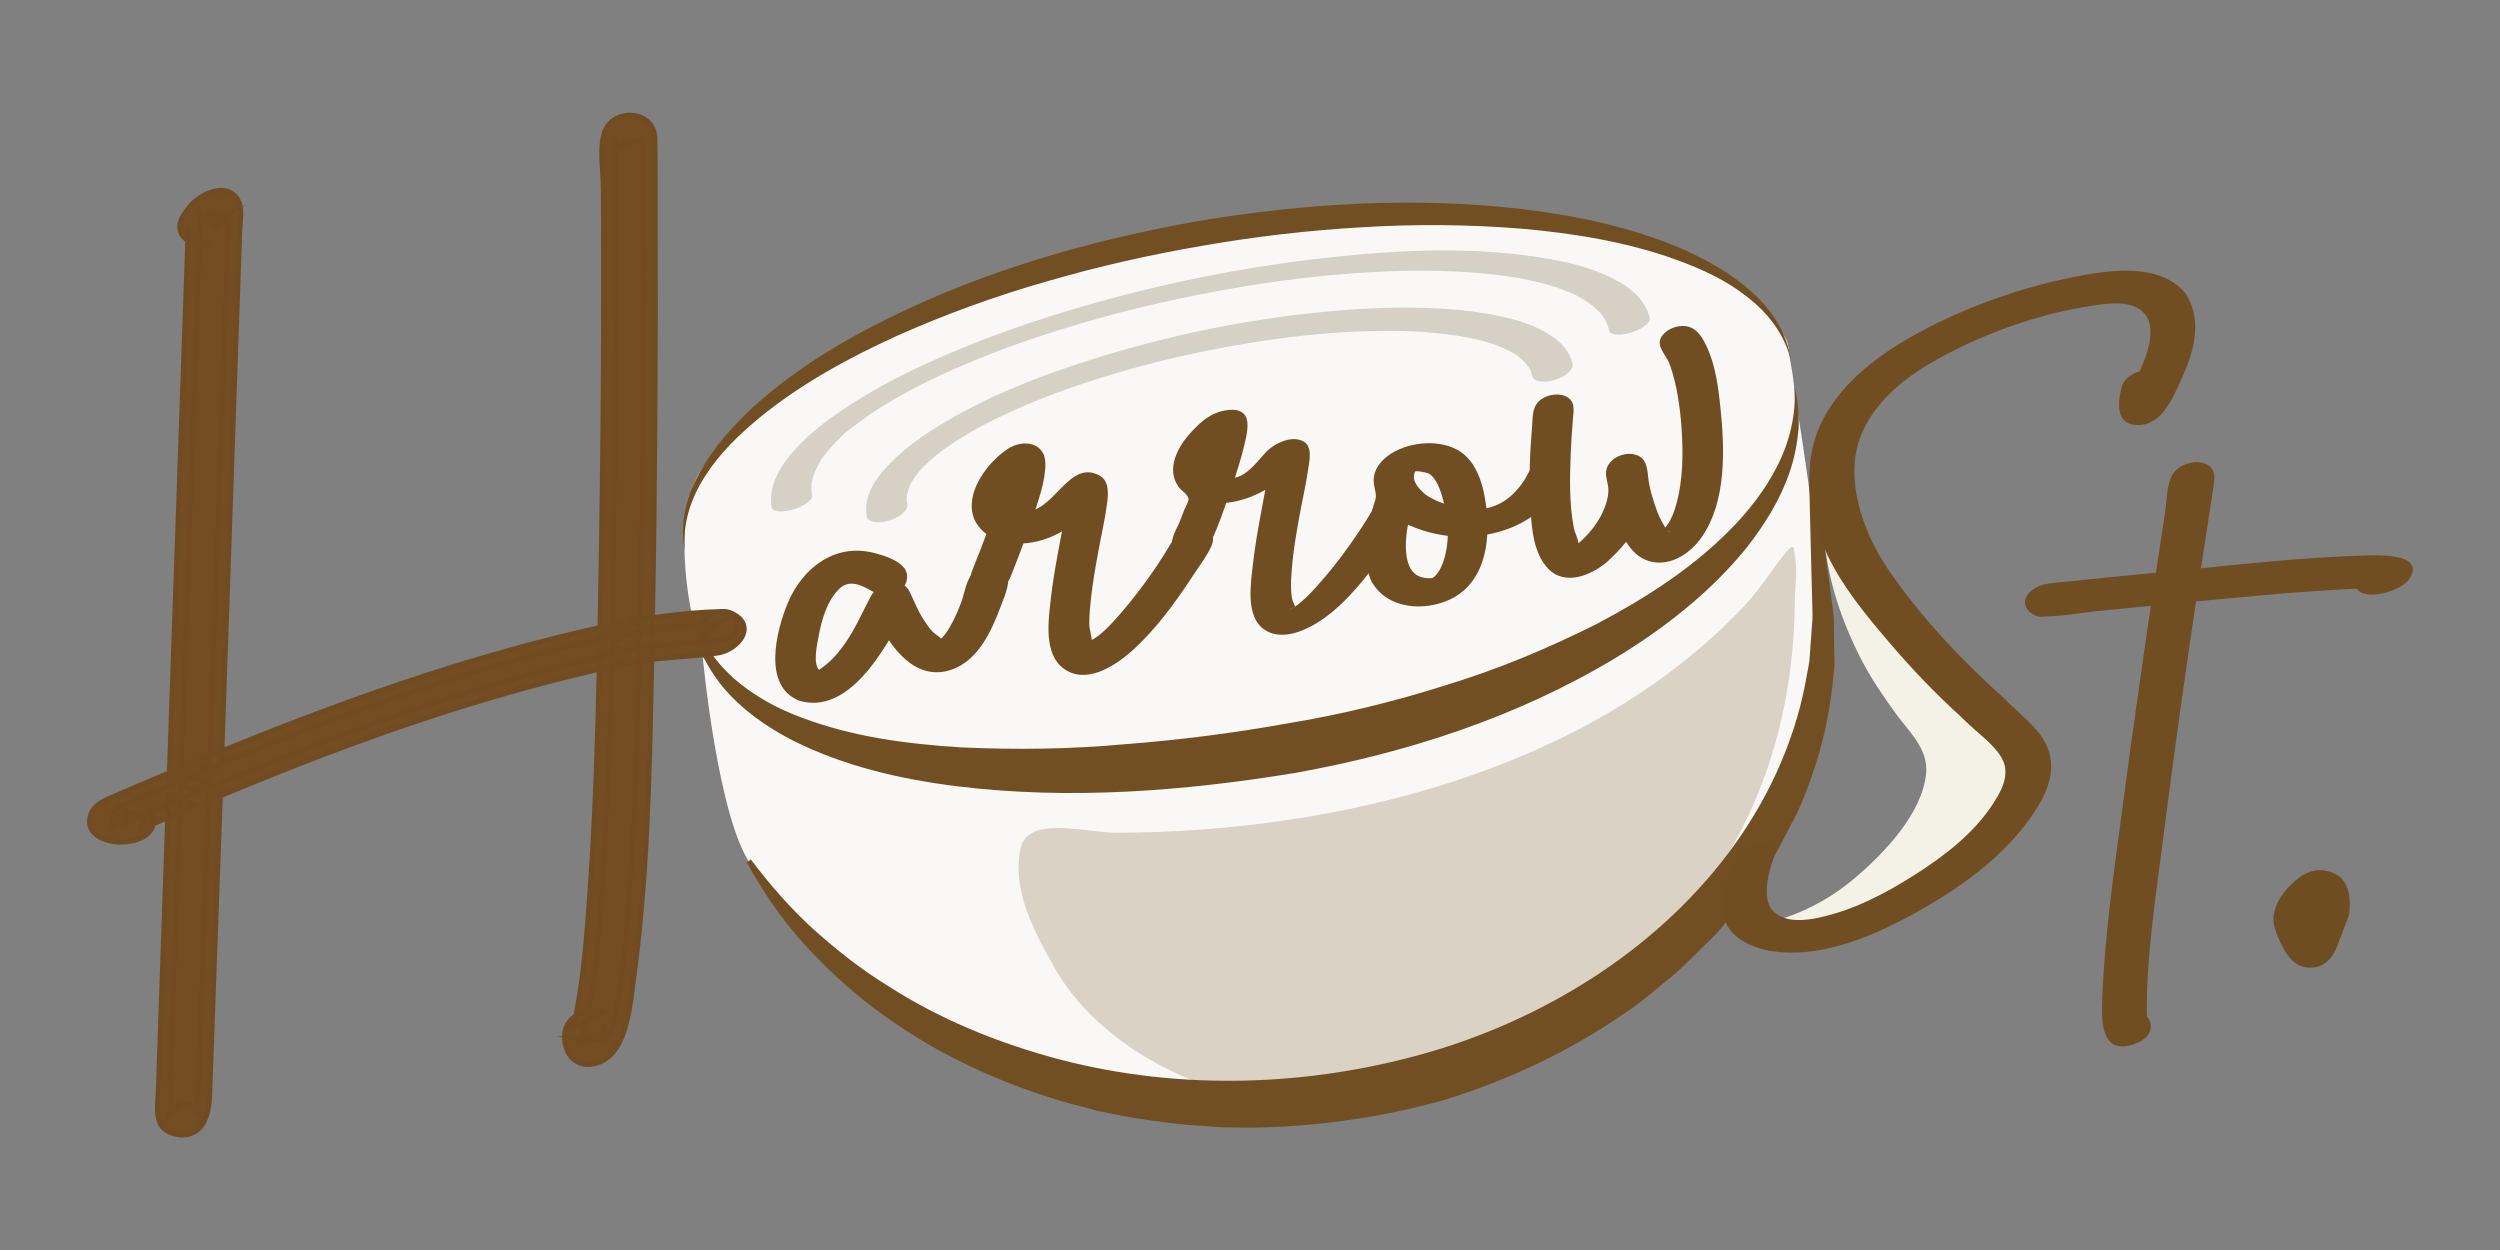 <?xml version="1.0" encoding="utf-8"?>
<!-- Generator: Adobe Illustrator 24.0.1, SVG Export Plug-In . SVG Version: 6.00 Build 0)  -->
<svg version="1.1" id="圖層_1" xmlns="http://www.w3.org/2000/svg" xmlns:xlink="http://www.w3.org/1999/xlink" x="0px" y="0px"
	 viewBox="0 0 380 190" style="enable-background:new 0 0 380 190;" xml:space="preserve">
<rect x="0" y="0" width="380" height="190" fill="#808080" stroke="none"/>
<style type="text/css">
	.st0{fill:#F4F1E7;}
	.st1{fill:#F9F8F7;}
	.st2{fill:#D9D2C5;}
	.st3{fill:#D7D1C5;}
	.st4{fill:#714D22;}
	.st5{fill:#724F23;}
	.st6{fill:#6F4D22;}
	.st7{fill:#744D22;}
	.st8{fill:#714C22;}
</style>
<g>
	<path class="st0" d="M277.28,81.6c0.51,6.61,2.72,13.03,5.76,18.88c1.46,2.79,3.25,5.39,5.09,7.94c2.02,2.79,4.99,5.38,4.64,9.13
		c-0.57,6.09-6.39,12.14-10.8,15.88c-2.07,1.76-4.34,3.27-6.77,4.46c-1.21,0.6-2.45,1.11-3.72,1.55c-0.81,0.28-2.94,0.5-3.36,1.4
		c-0.58,1.24,4.07,1.16,4.7,1.13c1.98-0.09,3.92-0.52,5.8-1.15c4.99-1.67,10.06-3.75,14.74-6.18c3.77-1.96,8.56-4.52,10.51-8.59
		c4.21-8.79,3.96-11.43,3.96-11.43l-12.85-13.5l-14.3-19.52l-1.41-4.68l-2.22,1.51C277.04,78.43,277.28,81.59,277.28,81.6z"/>
	<path class="st1" d="M106.82,99.9c0,0,2.29,24.56,7.35,31.58c5.06,7.02,24.27,30.47,50.13,33.28s47.81,5.13,66.59-5.13
		c18.78-10.26,45.25-35.06,45.86-57.05c0.33-11.83-0.3-17.87-0.3-17.87s-3.14-23.04-3.41-22.96c-0.25,4.21-1.95,21.25-24.21,32.3
		s-60.37,21.86-60.37,21.86l-46.84,0.24l-23.79-6.84L106.82,99.9z"/>
	<path class="st1" d="M272.25,55.6c1.02,5.38,1.02,12.12-2.34,17.77c-10.09,16.95-39.46,32.45-74.43,39.07
		c-32.5,6.15-61.21,6.64-77.66-3.12c-7.15-4.24-11.59-10.22-12.83-16.75c-1.02-5.38-1.99-15.35,1.4-20.83
		c10.17-16.42,39.39-30.68,74.36-37.3c39.68-7.51,77.15-0.22,89.4,15.12C272.29,52.24,271.64,52.39,272.25,55.6z"/>
	<g>
		<path class="st2" d="M272.67,83.43c-0.32-1.74-3.9,4.78-7.45,8.57c-23.79,25.37-62.38,34.46-95.28,34.58
			c-3.5,0.01-8.51-1.28-11.83-0.44c-2.48,0.63-3.15,2.05-3.28,5.25c-0.22,5.48,2.88,11.12,5.45,15.69
			c4.52,8.06,13.25,14.31,22.11,17.55c0.58,0.21,1.74,0.33,2.22,0.68c0.94,0.69,2.16,1.09,2.95,1.13c13.5,0.72,27.38-3.23,39.6-9.04
			c11.99-5.71,25.81-13.01,33.59-24.58c7.68-11.43,11.97-25.68,12.06-41.61C272.82,88.73,273.36,87.21,272.67,83.43z"/>
		<g>
			<g>
				<path class="st3" d="M250.76,48.39c-0.55-2.61-2.64-4.38-4.6-5.52c-3.23-1.86-6.81-2.81-10.35-3.45
					c-11.03-2-22.4-1.51-33.48-0.32c-13.82,1.49-27.57,4.32-40.99,8.44c-5.86,1.8-11.68,3.88-17.37,6.32
					c-4.7,2.02-9.35,4.28-13.76,7.05c-3.36,2.11-6.72,4.45-9.49,7.54c-1.72,1.93-3.37,4.33-3.52,7.2c-0.03,0.51,0.01,1.02,0.11,1.52
					c0.09,0.45,0.83,0.53,1.09,0.56c0.72,0.06,1.56-0.1,2.25-0.33c0.72-0.24,1.48-0.51,2.09-1.02c0.29-0.24,0.81-0.62,0.71-1.11
					c-0.1-0.5-0.14-1.01-0.11-1.52c0.01-0.11,0.07-0.53,0-0.09c0.02-0.12,0.03-0.25,0.06-0.37c0.05-0.28,0.12-0.56,0.2-0.83
					c0.17-0.56,0.39-1.1,0.66-1.61c0.14-0.27,0.29-0.52,0.44-0.78c0.04-0.07,0.08-0.13,0.12-0.2c0.11-0.2-0.26,0.38-0.07,0.1
					c0.11-0.16,0.22-0.32,0.33-0.47c0.43-0.59,0.89-1.14,1.37-1.67c0.25-0.27,0.51-0.54,0.77-0.8c0.14-0.14,0.27-0.27,0.41-0.4
					c0.16-0.16,0.64-0.76,0.18-0.18c0.51-0.65,1.34-1.16,1.97-1.66c0.74-0.58,1.49-1.13,2.26-1.66c0.4-0.28,0.8-0.53,1.2-0.81
					c-0.73,0.51-0.01,0.01,0.17-0.11c0.26-0.16,0.51-0.32,0.77-0.48c0.95-0.59,1.91-1.15,2.88-1.69c1.04-0.58,2.08-1.13,3.14-1.67
					c0.26-0.13,0.52-0.26,0.78-0.39c0.07-0.04,0.61-0.3,0.12-0.06c-0.49,0.24,0.05-0.03,0.13-0.06c0.6-0.29,1.2-0.58,1.81-0.86
					c2.47-1.14,4.96-2.19,7.48-3.18c0.63-0.25,1.27-0.49,1.9-0.73c0.32-0.12,0.65-0.24,0.97-0.36c0.19-0.07,0.58-0.16-0.22,0.08
					c0.23-0.07,0.46-0.17,0.69-0.25c1.38-0.5,2.76-0.97,4.15-1.43c2.99-0.99,5.99-1.9,9.01-2.74c0.75-0.21,1.49-0.41,2.24-0.61
					c0.38-0.1,0.75-0.2,1.13-0.3c0.23-0.06,0.46-0.12,0.68-0.18c0.66-0.17-0.63,0.16,0.09-0.02c1.63-0.41,3.25-0.8,4.88-1.17
					c3.37-0.77,6.76-1.46,10.15-2.07c1.63-0.29,3.27-0.57,4.9-0.82c0.78-0.12,1.57-0.24,2.36-0.35c0.48-0.07-0.7,0.1,0.06-0.01
					c0.19-0.03,0.39-0.05,0.58-0.08c0.42-0.06,0.85-0.12,1.28-0.17c6.06-0.79,12.14-1.31,18.24-1.44c0.33-0.01,0.67-0.01,1-0.02
					c0.65-0.01-0.38,0,0.03,0c0.16,0,0.33,0,0.49,0c0.71,0,1.42,0,2.13,0.01c1.3,0.02,2.6,0.05,3.91,0.11
					c2.35,0.11,4.7,0.3,7.04,0.6c0.52,0.07,1.04,0.14,1.55,0.22c0.13,0.02,0.25,0.04,0.38,0.06c0.03,0,0.52,0.08,0.18,0.03
					c-0.34-0.06,0.15,0.03,0.18,0.03c0.15,0.03,0.29,0.05,0.44,0.08c0.97,0.18,1.95,0.38,2.91,0.62c1.67,0.41,3.33,0.92,4.93,1.62
					c0.17,0.07,0.34,0.15,0.5,0.23c0.09,0.04,0.65,0.32,0.2,0.09c0.33,0.17,0.67,0.35,0.99,0.54c0.57,0.33,1.12,0.7,1.63,1.12
					c0.45,0.36,0.87,0.76,1.25,1.21c0.18,0.21,0.34,0.43,0.5,0.66c0.05,0.06,0.12,0.21-0.06-0.09c0.04,0.07,0.08,0.13,0.12,0.2
					c0.07,0.12,0.14,0.24,0.2,0.37c0.22,0.45,0.39,0.93,0.5,1.44c0.1,0.45,0.82,0.53,1.09,0.56c0.72,0.06,1.56-0.1,2.25-0.33
					c0.72-0.24,1.48-0.51,2.09-1.02C250.34,49.27,250.86,48.88,250.76,48.39L250.76,48.39z"/>
			</g>
			<g>
				<path class="st3" d="M239.03,55.3c-0.49-2.3-2.33-3.75-4.04-4.76c-2.6-1.52-5.58-2.24-8.43-2.77c-4-0.73-8.07-0.97-12.12-1.01
					c-4.98-0.05-9.95,0.29-14.91,0.81c-10.89,1.16-21.74,3.42-32.31,6.67c-8.57,2.64-17.2,5.9-25.03,10.8
					c-2.77,1.73-5.46,3.72-7.72,6.27c-1.32,1.49-2.67,3.45-2.8,5.66c-0.03,0.54-0.03,1.06,0.08,1.58c0.11,0.53,0.78,0.73,1.15,0.79
					c0.71,0.13,1.59,0,2.28-0.23c0.72-0.24,1.5-0.55,2.07-1.12c0.33-0.33,0.77-0.78,0.65-1.35c-0.08-0.38-0.11-0.76-0.09-1.15
					c-0.01,0.15-0.01,0.29-0.02,0.44c0.04-0.87,0.31-1.62,0.63-2.39c0.1-0.25-0.15,0.3-0.14,0.27c0.04-0.06,0.06-0.12,0.1-0.18
					c0.05-0.09,0.1-0.19,0.15-0.28c0.13-0.22,0.27-0.44,0.41-0.65c0.3-0.44,0.63-0.86,0.97-1.26c0.04-0.04,0.07-0.08,0.11-0.13
					c0.24-0.28-0.4,0.43-0.21,0.23c0.09-0.09,0.18-0.19,0.27-0.29c0.22-0.23,0.44-0.45,0.67-0.67c0.47-0.45,0.95-0.87,1.44-1.28
					c0.25-0.21,0.51-0.41,0.76-0.61c0.06-0.04,0.11-0.09,0.17-0.13c0.36-0.29-0.6,0.45-0.23,0.17c0.15-0.11,0.29-0.22,0.44-0.32
					c0.62-0.45,1.24-0.87,1.88-1.29c0.68-0.44,1.38-0.87,2.08-1.28c0.35-0.21,0.7-0.41,1.05-0.61c0.17-0.1,0.34-0.19,0.51-0.29
					c0.48-0.26-0.72,0.39-0.23,0.13c0.12-0.06,0.24-0.13,0.35-0.19c1.65-0.88,3.33-1.69,5.03-2.46c1.87-0.84,3.76-1.62,5.67-2.36
					c0.59-0.23-0.79,0.3-0.2,0.08c0.1-0.04,0.2-0.08,0.31-0.12c0.26-0.1,0.51-0.19,0.77-0.29c0.52-0.19,1.04-0.38,1.57-0.57
					c1.07-0.38,2.15-0.75,3.23-1.1c2.27-0.74,4.55-1.43,6.84-2.07c1.16-0.32,2.33-0.63,3.5-0.93c0.58-0.15,1.16-0.29,1.74-0.43
					c0.09-0.02,0.71-0.17,0.14-0.03c-0.58,0.14,0.05-0.01,0.14-0.03c0.31-0.07,0.62-0.15,0.93-0.22c5.04-1.16,10.12-2.11,15.23-2.81
					c1.22-0.17,2.43-0.32,3.65-0.46c0.54-0.06,1.07-0.12,1.61-0.17c0.15-0.02,0.3-0.03,0.44-0.04c0.42-0.04-0.77,0.07-0.15,0.01
					c0.32-0.03,0.64-0.06,0.97-0.09c2.22-0.2,4.45-0.34,6.68-0.42c2.08-0.07,4.16-0.1,6.24-0.04c0.97,0.02,1.93,0.06,2.9,0.12
					c0.09,0.01,0.19,0.01,0.28,0.02c-0.77-0.04-0.37-0.02-0.19-0.01c0.21,0.01,0.41,0.03,0.62,0.05c0.49,0.04,0.98,0.08,1.48,0.13
					c1.6,0.16,3.2,0.38,4.79,0.69c0.73,0.14,1.45,0.3,2.17,0.49c0.17,0.04,0.34,0.09,0.51,0.14c0.54,0.15-0.5-0.15,0.04,0.01
					c0.32,0.1,0.63,0.19,0.95,0.3c1.1,0.38,2.19,0.83,3.21,1.43c0.2,0.12,0.39,0.25,0.59,0.37c-0.57-0.33-0.16-0.11-0.03-0.01
					c0.11,0.08,0.21,0.16,0.31,0.24c0.35,0.28,0.68,0.59,0.98,0.93c0.26,0.3,0.5,0.63,0.7,0.99c-0.07-0.12-0.14-0.25-0.2-0.37
					c0.22,0.41,0.39,0.86,0.49,1.33c0.11,0.53,0.78,0.72,1.15,0.79c0.71,0.13,1.59,0,2.28-0.23c0.72-0.24,1.5-0.55,2.07-1.12
					C238.7,56.33,239.15,55.87,239.03,55.3L239.03,55.3z"/>
			</g>
			<g>
				<g>
					<path class="st4" d="M311.1,91.83c-0.15,0-0.29-0.06-0.4-0.17c-0.12-0.11-0.19-0.26-0.21-0.44c-0.03-0.19,0.02-0.35,0.13-0.48
						s0.26-0.22,0.44-0.24c0.21-0.02,2.14-0.22,5.78-0.6c3.64-0.38,8.1-0.81,13.38-1.31c1.33-8.86,2.12-14.1,2.38-15.72
						c0.03-0.12,0.05-0.2,0.05-0.23c0.04-0.18,0.12-0.33,0.26-0.43c0.14-0.1,0.3-0.14,0.48-0.1c0.18,0.04,0.32,0.12,0.42,0.27
						c0.1,0.14,0.15,0.3,0.15,0.49c-0.77,4.87-1.57,10.08-2.42,15.63c1.82-0.2,3.66-0.38,5.51-0.54c3.79-0.36,7.08-0.65,9.87-0.88
						c2.79-0.23,5.15-0.41,7.07-0.54c1.93-0.13,3.51-0.22,4.75-0.26c1.24-0.04,2.22-0.05,2.93-0.03s1.22,0.06,1.54,0.13
						c0.32,0.07,0.51,0.16,0.58,0.27c0.07,0.11,0.12,0.24,0.15,0.4c0.05,0.37-0.15,0.67-0.59,0.88c-0.44,0.22-1.09,0.42-1.95,0.62
						c-0.18,0.03-0.35,0-0.5-0.08c-0.15-0.08-0.25-0.21-0.31-0.4c-0.03-0.19-0.01-0.35,0.06-0.51c-2.57,0.08-6.52,0.34-11.82,0.76
						c-5.31,0.42-11.13,0.93-17.47,1.52c-2.25,14.99-4.19,29.07-5.82,42.24c-1.63,13.17-2.23,21.07-1.82,23.7
						c0.18,0.01,0.33,0.1,0.45,0.29c0.12,0.16,0.16,0.32,0.12,0.49c-0.03,0.17-0.13,0.31-0.28,0.43c-0.19,0.15-0.37,0.22-0.55,0.22
						c-0.15,0-0.3-0.05-0.45-0.15c-0.09-0.06-0.18-0.17-0.29-0.31c-0.1-0.14-0.19-0.41-0.27-0.79c-0.08-0.39-0.13-0.98-0.16-1.78
						c-0.02-0.8,0-1.89,0.07-3.25c0.07-1.37,0.19-3.1,0.37-5.18c0.18-2.09,0.43-4.62,0.75-7.6c0.32-2.98,0.74-6.47,1.26-10.47
						s1.13-8.61,1.85-13.82c1.2-8.68,2.34-16.63,3.41-23.87c-6.68,0.65-12.94,1.27-18.8,1.88L311.1,91.83z"/>
					<g>
						<path class="st4" d="M312.71,90.1c-0.13-0.06-0.27-0.12-0.4-0.17c0.37,0.33,0.74,0.66,1.12,0.99
							c-0.02-0.15-0.04-0.3-0.07-0.45c-0.53,0.57-1.06,1.14-1.59,1.7c-0.89,0.49-1.15,0.15-0.23,0.07c0.45-0.04,0.89-0.09,1.34-0.14
							c1.77-0.18,3.55-0.37,5.32-0.55c3.9-0.4,7.81-0.77,11.72-1.14c1.12-0.11,2.85-0.79,3.04-2.1c0.54-3.61,1.08-7.23,1.63-10.84
							c0.21-1.42,0.15-3.84,0.89-5.06c-0.71,0.49-1.42,0.99-2.13,1.48c0.16-0.03,0.32-0.07,0.48-0.1c-0.86-0.07-1.72-0.14-2.58-0.2
							c0.14,0.09-1.13,6.4-1.23,7.08c-0.42,2.69-0.83,5.38-1.24,8.07c-0.2,1.32,1.53,1.67,2.46,1.58
							c5.57-0.59,11.15-1.08,16.74-1.53c2.55-0.21,5.09-0.4,7.65-0.56c1.09-0.06,2.18-0.12,3.26-0.15c0.6-0.02,1.19-0.04,1.79-0.02
							c0.21,0.01,0.43,0.02,0.64,0.03c0.78,0.13,0.69,0.02-0.25-0.31c0.33-0.45,0.66-0.9,0.98-1.36c-0.39,0.18-0.45,0.24-0.17,0.17
							c0.51,0.23,1.02,0.45,1.52,0.68c0,0-0.01,0-0.01,0c0.16-1.36-1.49-1.61-2.46-1.58c-9.78,0.34-19.56,1.37-29.3,2.28
							c-1.12,0.1-2.85,0.79-3.04,2.1c-2.07,13.78-4,27.59-5.72,41.42c-0.71,5.71-1.4,11.44-1.82,17.19
							c-0.13,1.75-0.24,3.51-0.23,5.27c0.01,0.63-0.02,1.29,0.07,1.91c0.03,0.17,0,0.38,0.06,0.55c0.02,0.19,0.09,0.37,0.23,0.52
							c0.44,0.5,0.51,0.44,0.21-0.18c0.47-0.41,0.95-0.82,1.42-1.22c-0.18,0.07-0.37,0.14-0.55,0.22c0.92-0.09,1.85-0.19,2.77-0.28
							c0.44,0.15,0.12-0.11,0.04-0.72c-0.08-0.54-0.07-1.1-0.07-1.65c-0.01-1.13,0.06-2.26,0.12-3.38c0.15-2.58,0.38-5.15,0.64-7.71
							c0.55-5.6,1.24-11.19,1.97-16.77c1.55-11.85,3.23-23.69,4.98-35.51c0.2-1.32-1.52-1.67-2.46-1.58
							c-3.24,0.31-6.47,0.63-9.71,0.95c-2.73,0.27-5.77,0.99-8.49,0.92c-1.22-0.03-3,0.36-3.57,1.62c-0.52,1.16,0.46,2.03,1.59,2.06
							c2.97,0.08,6.07-0.55,9.03-0.84c3.52-0.35,7.04-0.7,10.56-1.04c-0.82-0.53-1.64-1.05-2.46-1.58
							c-1.6,10.8-3.13,21.61-4.57,32.44c-1.29,9.7-2.73,19.49-3.1,29.29c-0.12,3.33-0.15,8.34,4.69,6.81
							c1.72-0.54,3.41-1.96,2.42-3.87c-0.39-0.76-0.22,0.33-0.3-0.51c-0.05-0.49-0.03-0.98-0.03-1.47
							c0.06-8.43,1.41-16.91,2.46-25.25c1.61-12.72,3.4-25.42,5.3-38.1c-1.01,0.7-2.03,1.4-3.04,2.1c9.74-0.91,19.52-1.94,29.3-2.28
							c-0.82-0.53-1.64-1.05-2.46-1.58c-0.5,4.31,6.91,2.35,8.34,0.18c2.62-3.97-4.99-3.62-6.77-3.56
							c-9.22,0.27-18.48,1.27-27.65,2.24c0.82,0.53,1.64,1.05,2.46,1.58c0.71-4.67,1.43-9.33,2.16-13.99
							c0.26-1.68,0.5-3.24-1.45-3.86c-1.56-0.49-3.78,0.24-4.67,1.61c-0.94,1.44-0.9,3.85-1.15,5.51
							c-0.57,3.79-1.14,7.57-1.71,11.36c1.01-0.7,2.03-1.4,3.04-2.1c-5.58,0.53-11.17,1.08-16.75,1.66
							c-1.46,0.15-2.99,0.16-4.3,0.89c-2.11,1.18-2.21,3.3,0.04,4.27C311.56,94.44,315.83,91.44,312.71,90.1z"/>
					</g>
				</g>
				<g>
					<path class="st4" d="M122.68,105.17c-1.13-0.36-1.95-1.37-2.46-3.04c-0.51-1.67-0.35-4.13,0.46-7.38
						c1.42-5.05,3.67-8.12,6.73-9.19c1.36-0.44,2.64-0.52,3.82-0.24c1.19,0.28,2.17,0.63,2.94,1.05c0.77,0.42,1.19,0.68,1.25,0.76
						c0.22,0.2,0.34,0.42,0.36,0.67c0.02,0.25-0.04,0.51-0.18,0.77c-0.19,0.22-0.41,0.36-0.66,0.4c-0.25,0.05-0.5-0.02-0.77-0.21
						l-0.08-0.06c-0.04,0.01-0.07-0.01-0.08-0.06l-0.32-0.22c-0.36-0.22-0.85-0.45-1.45-0.69c-0.6-0.24-1.26-0.41-1.97-0.49
						s-1.46,0-2.26,0.23c-2.36,0.85-4.15,3.46-5.37,7.82c-1.09,4.85-0.85,7.51,0.72,7.98c1.05,0.42,2.59-0.37,4.63-2.36
						c2.04-1.99,4.18-5.45,6.41-10.37c0.21-0.41,0.52-0.61,0.94-0.59c0.42,0.02,0.71,0.22,0.88,0.62c0.28,0.79,0.75,1.83,1.42,3.09
						c0.67,1.27,1.44,2.41,2.31,3.42c0.88,1.02,1.81,1.55,2.79,1.61c0.42,0.02,0.97-0.24,1.64-0.76c0.67-0.52,1.42-1.54,2.24-3.05
						c0.82-1.51,1.69-3.76,2.6-6.75c0.09-0.25,0.27-0.45,0.52-0.59c0.25-0.14,0.51-0.16,0.75-0.07c0.29,0.09,0.5,0.25,0.61,0.49
						c0.11,0.24,0.14,0.48,0.09,0.72c-2.39,7.96-5.19,11.97-8.38,12.03c-1.78-0.1-3.31-0.95-4.6-2.55c-1.28-1.6-2.27-3.18-2.97-4.75
						c-4.08,7.37-7.62,11.33-10.64,11.88C123.94,105.43,123.28,105.39,122.68,105.17z"/>
					<g>
						<path class="st4" d="M123.88,103.81c-1.97-0.76-1.96-3.91-1.79-5.63c0.26-2.55,0.96-5.08,2.11-7.36
							c0.77-1.52,1.87-3.16,3.49-3.85c1.26-0.54,2.52-0.33,3.77,0.1c0.55,0.19,1.05,0.42,1.55,0.7c0.2,0.11,0.39,0.23,0.59,0.34
							c0.21,0.22,0.37,0.12,0.46-0.3c0.54-0.1,1.08-0.19,1.61-0.29c0.17,0.01-0.06,0-0.22-0.15c-0.32-0.28-0.8-0.46-1.19-0.63
							c-1.16-0.54-2.4-0.9-3.68-0.97c-2.31-0.12-4.5,0.74-6.17,2.34c-3.19,3.07-4.76,8.67-4.46,13.03c0.32,4.53,4.86,4.23,7.78,2.09
							c1.86-1.36,3.34-3.14,4.63-5.05c0.71-1.06,1.37-2.17,1.98-3.29c0.35-0.65,0.69-1.3,1.01-1.96c0.22-0.44,0.57-1.77,0.98-2.02
							c-0.51,0.19-1.03,0.38-1.54,0.56c-0.5-0.13-0.6,0-0.3,0.39c0.12,0.29,0.25,0.57,0.38,0.85c0.25,0.53,0.51,1.06,0.78,1.58
							c0.61,1.16,1.29,2.29,2.13,3.3c1.39,1.69,3.37,2.98,5.62,2.44c4.12-0.99,5.97-6.14,7.17-9.72c0.13-0.39,0.67-1.37,0.57-1.76
							c-1.37-0.4-2.1-0.05-2.2,1.04c-0.11,0.35-0.23,0.71-0.35,1.06c-0.38,1.11-0.79,2.2-1.27,3.27c-0.69,1.57-1.49,3.2-2.7,4.44
							c-0.88,0.9-1.13,1.09-2.28,0.66c-2.34-0.88-4.02-4-5.01-6.14c-0.73-1.58-3.28-0.94-3.99,0.35c-1.56,2.8-3.22,5.58-5.34,7.99
							C127.01,102.34,125.38,104.25,123.88,103.81c-0.97-0.28-2.22-0.02-2.89,0.78c-0.58,0.7-0.43,1.66,0.51,1.93
							c7.49,2.15,12.8-7.6,15.75-12.89c-1.33,0.12-2.66,0.23-3.99,0.35c2.03,4.38,5.84,9.66,11.32,7.83c4.02-1.34,6.1-5.8,7.48-9.51
							c0.78-2.08,2.57-5.67-0.79-6.28c-1.21-0.22-2.68,0.24-3.5,1.2c-0.95,1.12-1.17,3.03-1.69,4.4c-0.39,1.04-0.82,2.07-1.35,3.05
							c-0.32,0.59-0.65,1.17-1.05,1.7c-0.15,0.2-0.33,0.37-0.48,0.57c-0.09,0.09-0.19,0.17-0.3,0.24c-0.33,0.21-0.25,0.21,0.26-0.01
							c-0.45-0.5-1.13-0.81-1.6-1.37c-0.44-0.52-0.83-1.09-1.2-1.66c-0.84-1.31-1.39-2.72-2.05-4.12c-1.24-2.64-4.82-1.51-5.94,0.6
							c-1.34,2.53-2.44,5.14-4.13,7.47c-0.64,0.89-1.35,1.74-2.15,2.48c-0.48,0.45-0.99,0.81-1.51,1.19
							c-0.38,0.27-0.18,0.01,0.06,0.19c-1.18-0.89-0.43-3.99-0.22-5.18c0.44-2.48,1.29-5.49,3.17-7.29c1.5-1.44,3.35-0.56,4.91,0.35
							c1.85,1.08,5.62,0.42,5.37-2.41c-0.18-2-3.36-2.94-4.92-3.35c-5.97-1.58-10.94,2.19-13.2,7.57
							c-1.74,4.16-3.93,12.68,1.76,14.87C123.16,107.17,126.28,104.74,123.88,103.81z"/>
					</g>
				</g>
				<g>
					<path class="st4" d="M150.06,88.7c-0.25-0.1-0.43-0.27-0.55-0.53c-0.12-0.26-0.13-0.52-0.03-0.77c0.94-2.29,1.83-4.59,2.67-6.9
						c-1.23-0.67-2.03-1.6-2.38-2.81c-0.27-0.75-0.18-1.82,0.26-3.22c0.45-1.4,1.74-3.04,3.86-4.93c0.57-0.48,1.03-0.72,1.41-0.71
						c0.37,0,0.66,0.08,0.88,0.23c0.11,0.08,0.22,0.18,0.34,0.33c0.12,0.14,0.2,0.41,0.25,0.8c0.05,0.39,0.03,0.95-0.05,1.67
						c-0.08,0.72-0.28,1.67-0.61,2.86c-0.32,1.19-0.77,2.68-1.33,4.47c2.75,0.34,5.59-1.2,8.51-4.65c0.11-0.16,0.27-0.36,0.49-0.58
						c0.22-0.23,0.46-0.4,0.74-0.52c0.28-0.12,0.59-0.12,0.94,0c0.6,0.22,0.87,0.91,0.82,2.07c-0.05,1.16-0.4,3.3-1.05,6.43
						c-0.37,1.85-0.74,3.99-1.12,6.41c-0.38,2.42-0.6,4.62-0.64,6.6c-0.04,1.98,0.27,3.29,0.94,3.92c0.11,0.07,0.26,0.13,0.45,0.17
						c0.19,0.04,0.45,0.02,0.76-0.03c1.59-0.48,3.42-1.87,5.49-4.17c2.07-2.3,4-4.75,5.77-7.32c1.77-2.58,2.96-4.49,3.58-5.73
						c0.14-0.26,0.33-0.42,0.57-0.49c0.24-0.07,0.49-0.05,0.74,0.04c0.26,0.14,0.43,0.34,0.53,0.61c0.09,0.26,0.07,0.53-0.07,0.79
						c-0.48,0.93-1.63,2.76-3.45,5.49c-1.81,2.73-3.88,5.38-6.21,7.97c-2.33,2.58-4.5,4.2-6.52,4.85l-0.2,0.04
						c-0.63,0.11-1.17,0.1-1.61-0.06c-0.45-0.15-0.8-0.35-1.08-0.58c-1.31-1.12-1.86-3.36-1.65-6.71c0.22-3.35,0.81-7.4,1.78-12.13
						c0.34-1.75,0.63-3.38,0.87-4.88c-1.75,1.92-3.52,3.19-5.31,3.82c-1.79,0.63-3.38,0.84-4.77,0.62
						c-0.72,1.96-1.62,4.31-2.72,7.05c-0.14,0.26-0.33,0.45-0.56,0.56C150.56,88.85,150.32,88.84,150.06,88.7z M154.79,71.41
						c-2.39,2.22-3.42,4.12-3.1,5.71c0.2,0.58,0.56,1.05,1.09,1.42C153.88,75.33,154.55,72.96,154.79,71.41z"/>
					<g>
						<path class="st4" d="M151.65,87.55c-0.4-0.25,2.21-6.22,2.45-6.87c0.19-0.51,0.16-1.03-0.35-1.34
							c-3.86-2.29-1.3-6.37,1.15-8.62c0.15-0.15,0.31-0.3,0.48-0.42c0.55-0.38,0.3-0.4-0.76-0.06c-0.06,0.09,0.09,0.89,0.09,1.05
							c-0.02,0.84-0.2,1.67-0.38,2.48c-0.44,1.88-1.04,3.74-1.61,5.58c-0.23,0.75,0.8,1.19,1.34,1.24c3.78,0.35,7.07-1.55,9.69-4.17
							c0.25-0.25,1.19-1.01,1.25-1.36c0.03-0.04,0.07-0.09,0.1-0.13c0.35-0.38,0.02-0.46-1.02-0.25c-0.03,0.03,0.08,1.82,0.04,2.13
							c-0.22,1.78-0.6,3.54-0.95,5.29c-0.82,4.11-1.61,8.31-1.75,12.51c-0.05,1.52-0.11,3.34,0.75,4.66
							c0.9,1.38,2.71,1.36,4.12,0.92c3.67-1.13,6.45-4.63,8.79-7.5c2.46-3.01,4.77-6.24,6.71-9.62c0.1-0.18,0.49-0.67,0.48-0.88
							c-0.7,0.17-1.39,0.34-2.09,0.51c-0.09,0.16-0.17,0.31-0.26,0.47c-0.38,0.47-0.65,1.08-0.97,1.59
							c-1.23,1.95-2.49,3.89-3.87,5.74c-2.36,3.16-5.14,7.14-8.75,8.91c-3.46,1.69-2.69-6.86-2.54-8.29
							c0.52-4.92,1.64-9.74,2.45-14.62c0.33-1.98-3.07-1.1-3.76-0.36c-2.04,2.17-4.55,3.94-7.65,3.56c-0.85-0.1-2.34,0.32-2.67,1.23
							c-0.4,1.08-0.8,2.16-1.22,3.24c-0.2,0.52-0.4,1.04-0.61,1.56c-0.14,0.36-1.12,1.94-0.22,1.75c0.52,0,1.03,0,1.55,0
							c-0.13-0.04-0.25-0.08-0.38-0.12c-0.95-0.29-2.23,0.01-2.89,0.78c-0.6,0.7-0.42,1.59,0.5,1.88c2.18,0.67,3.98-0.49,4.79-2.52
							c0.81-2.05,1.61-4.11,2.37-6.19c-0.89,0.41-1.78,0.82-2.67,1.23c4.86,0.59,9.25-1.87,12.5-5.32
							c-1.25-0.12-2.51-0.24-3.76-0.36c-0.79,4.8-1.89,9.53-2.42,14.37c-0.35,3.18-1.04,8.08,1.89,10.33
							c3.37,2.58,7.77-0.24,10.38-2.55c3.73-3.31,6.74-7.51,9.47-11.67c0.91-1.39,2.02-2.82,2.7-4.35c0.85-1.89-0.66-3.26-2.51-3.2
							c-2.17,0.07-2.93,1.6-3.9,3.23c-1.14,1.92-2.39,3.78-3.71,5.58c-1.49,2.04-3.08,4.02-4.79,5.88c-0.74,0.8-1.5,1.57-2.36,2.22
							c-0.32,0.24-0.72,0.43-1.01,0.68c-0.04,0.04-0.46,0.2-0.45,0.22c0.24,0.05,0.48,0.09,0.72,0.14
							c-0.06-0.08-0.11-0.17-0.17-0.25c-0.01-0.88-0.4-1.81-0.39-2.75c0.01-1.23,0.12-2.47,0.25-3.69c0.26-2.38,0.67-4.75,1.1-7.11
							c0.43-2.38,0.99-4.75,1.32-7.15c0.21-1.55,0.47-3.66-1.15-4.53c-4.75-2.52-6.91,5.9-11.54,5.47c0.45,0.41,0.89,0.83,1.34,1.24
							c0.84-2.69,2.01-5.62,2.01-8.48c0-3.24-3.36-3.8-5.7-2.27c-4.31,2.82-8.47,9.9-2.59,13.4c-0.12-0.45-0.24-0.89-0.35-1.34
							c-0.71,1.93-1.44,3.85-2.21,5.76c-0.59,1.45-1.1,2.79,0.47,3.79C149.9,90.75,153.54,88.75,151.65,87.55z"/>
						<path class="st4" d="M153.09,70.86c-1.26,1.18-2.57,2.58-3.18,4.25c-0.28,0.77-0.41,1.47-0.31,2.29
							c0.11,0.95,0.85,1.76,1.59,2.29c0.53,0.38,1.35,0.34,1.94,0.18c0.54-0.15,1.39-0.54,1.59-1.14c0.84-2.44,1.73-4.94,2.13-7.51
							c0.15-0.99-1.12-1.33-1.86-1.24c-0.87,0.1-2.11,0.59-2.27,1.61c-0.15,0.98-0.4,1.94-0.66,2.89c-0.18,0.63-0.36,1.25-0.56,1.87
							c-0.06,0.18-0.11,0.35-0.17,0.53c-0.03,0.08-0.05,0.16-0.08,0.24c-0.07,0.22,0.08-0.22,0,0c-0.14,0.41-0.27,0.82-0.41,1.23
							c1.18-0.32,2.36-0.64,3.53-0.96c-0.02-0.02-0.24-0.21-0.27-0.21c0.14,0.13,0.17,0.15,0.09,0.07
							c-0.04-0.04-0.07-0.08-0.11-0.12c-0.14-0.16-0.25-0.34-0.35-0.52c0.06,0.11,0.11,0.22,0.17,0.33c-0.13-0.27-0.2-0.51-0.22-0.8
							c0.01,0.12,0.01,0.25,0.02,0.37c-0.02-0.4,0.05-0.79,0.15-1.17c0.07-0.25-0.14,0.37,0.01-0.01c0.03-0.08,0.06-0.16,0.1-0.24
							c0.1-0.22,0.22-0.44,0.34-0.65c0.07-0.11,0.14-0.22,0.21-0.33c0.1-0.15,0.07-0.11-0.07,0.1c0.04-0.06,0.08-0.11,0.13-0.17
							c0.16-0.21,0.32-0.41,0.49-0.61c0.44-0.52,0.93-1.01,1.43-1.47c0.27-0.25,0.45-0.74,0.35-1.1c-0.1-0.38-0.49-0.67-0.85-0.78
							C154.95,69.77,153.87,70.14,153.09,70.86z"/>
					</g>
				</g>
				<g>
					<path class="st4" d="M180.83,83.09c-0.25-0.1-0.43-0.27-0.55-0.53c-0.12-0.26-0.13-0.52-0.03-0.77
						c0.94-2.29,1.83-4.59,2.67-6.9c-1.23-0.67-2.03-1.6-2.38-2.81c-0.27-0.75-0.18-1.82,0.26-3.22c0.45-1.4,1.74-3.04,3.86-4.93
						c0.57-0.48,1.03-0.72,1.41-0.71c0.37,0,0.66,0.08,0.88,0.23c0.11,0.08,0.22,0.18,0.34,0.33c0.12,0.14,0.2,0.41,0.25,0.8
						c0.05,0.39,0.03,0.95-0.05,1.67c-0.08,0.72-0.28,1.67-0.61,2.86c-0.32,1.19-0.77,2.68-1.33,4.47c2.75,0.34,5.59-1.2,8.51-4.65
						c0.11-0.16,0.27-0.36,0.49-0.58c0.22-0.23,0.46-0.4,0.74-0.52c0.28-0.12,0.59-0.12,0.94,0c0.6,0.22,0.87,0.91,0.82,2.07
						c-0.05,1.16-0.4,3.3-1.05,6.43c-0.37,1.85-0.74,3.99-1.12,6.41c-0.38,2.42-0.6,4.62-0.64,6.6c-0.04,1.98,0.27,3.29,0.94,3.92
						c0.11,0.07,0.26,0.13,0.45,0.17s0.45,0.02,0.76-0.03c1.59-0.48,3.42-1.87,5.49-4.17s4-4.75,5.77-7.32
						c1.77-2.58,2.96-4.49,3.58-5.73c0.14-0.26,0.33-0.42,0.57-0.49c0.24-0.07,0.49-0.05,0.74,0.04c0.26,0.14,0.43,0.34,0.53,0.61
						c0.09,0.26,0.07,0.53-0.07,0.79c-0.48,0.93-1.63,2.76-3.45,5.49c-1.81,2.73-3.88,5.38-6.21,7.97c-2.33,2.58-4.5,4.2-6.52,4.85
						l-0.2,0.04c-0.63,0.11-1.17,0.1-1.61-0.06c-0.45-0.15-0.8-0.35-1.08-0.58c-1.31-1.12-1.86-3.36-1.65-6.71
						c0.22-3.35,0.81-7.4,1.78-12.13c0.34-1.75,0.63-3.38,0.87-4.88c-1.75,1.92-3.52,3.19-5.31,3.82c-1.79,0.63-3.38,0.84-4.77,0.62
						c-0.72,1.96-1.62,4.31-2.72,7.05c-0.14,0.26-0.33,0.45-0.56,0.56S181.09,83.23,180.83,83.09z M185.56,65.81
						c-2.39,2.22-3.42,4.12-3.1,5.71c0.2,0.58,0.56,1.05,1.09,1.42C184.66,69.73,185.32,67.35,185.56,65.81z"/>
					<g>
						<path class="st4" d="M182.75,82.37c-1.1-0.7,0.3-2.85,0.67-3.79c0.52-1.34,1.03-2.69,1.52-4.04c0.06-0.15,0.03-0.28-0.1-0.38
							c-4.03-2.4-2.09-6.66,0.55-9.3c0.4-0.4,0.87-0.74,1.25-1.15c-1.46,1.55-1.22,0.37-1.14,1.73c0.05,0.88-0.13,1.78-0.32,2.64
							c-0.44,1.97-1.07,3.9-1.67,5.83c-0.14,0.44,0.41,0.52,0.71,0.54c2.31,0.21,4.66-0.38,6.7-1.47c1.05-0.56,2.01-1.26,2.91-2.06
							c0.58-0.52,1.14-1.07,1.65-1.66c0.22-0.24,0.43-0.49,0.62-0.75c0.57-0.53,0.32-0.52-0.75,0.02c-0.44,0-0.87,0-1.31,0.01
							c1.8,0.34,0.64,4.36,0.42,5.56c-0.48,2.59-1.01,5.17-1.44,7.77c-0.41,2.48-0.76,4.98-0.84,7.5c-0.05,1.55-0.19,4.39,1.75,4.86
							c4.27,1.04,8.52-3.66,10.94-6.47c1.71-1.99,3.29-4.08,4.78-6.24c0.72-1.04,1.43-2.1,2.1-3.17c0.23-0.36,1.15-2.33,1.22-2.37
							c-0.69,0.19-1.38,0.37-2.07,0.56c0.54-0.06-0.42,1.73-0.48,1.84c-0.42,0.72-0.87,1.42-1.33,2.13
							c-1.32,2.05-2.67,4.08-4.16,6.01c-1.42,1.84-2.92,3.66-4.56,5.3c-0.81,0.81-1.66,1.58-2.62,2.21
							c-0.19,0.13-1.09,0.48-1.15,0.65c-0.34,0.14-0.19,0.11,0.45-0.08c-0.24,0.01-0.47-0.04-0.67-0.17
							c-3.21-1.37-2.1-7.49-1.79-10.09c0.55-4.57,1.58-9.06,2.33-13.6c0.22-1.31-3.46,0.02-3.88,0.47c-1.89,2.01-4,3.78-6.9,3.43
							c-0.84-0.1-2.99,0.28-3.34,1.24c-0.4,1.08-0.8,2.16-1.22,3.24c-0.2,0.52-0.4,1.04-0.61,1.56c-0.21,0.55-0.53,2.02-1.01,2.36
							c0.65-0.24,1.3-0.48,1.94-0.72c-0.12,0.02-0.24,0.05-0.36,0.07c0.44,0,0.87,0,1.31-0.01c-0.13-0.04-0.25-0.08-0.38-0.12
							c-0.88-0.27-2.08,0.09-2.87,0.51c-0.4,0.21-1.38,0.89-0.48,1.16c1.79,0.55,4.26-0.26,5.11-1.99c1.06-2.13,1.78-4.53,2.6-6.76
							c-1.11,0.41-2.22,0.83-3.34,1.24c5.01,0.61,9.88-1.87,13.25-5.46c-1.29,0.16-2.59,0.31-3.88,0.47
							c-0.78,4.75-1.86,9.43-2.4,14.22c-0.34,2.97-1.22,8.15,1.8,10.1c3.17,2.05,7.68-0.62,10.14-2.65c3.77-3.11,6.8-7.33,9.49-11.4
							c1-1.5,2.12-3.02,2.93-4.65c0.85-1.71-0.64-2.45-2.18-2.29c-2.14,0.22-3.08,1.13-4.08,2.86c-1.06,1.83-2.25,3.59-3.47,5.31
							c-1.52,2.15-3.16,4.21-4.91,6.16c-0.76,0.85-1.55,1.68-2.42,2.42c-0.36,0.3-0.74,0.6-1.14,0.85c-0.16,0.1-0.31,0.19-0.48,0.28
							c-0.62,0.34,0.7-0.44,0.69-0.42c0.03-0.16-0.33-0.79-0.38-0.99c-0.11-0.44-0.16-0.9-0.19-1.36c-0.08-1.23,0.02-2.48,0.12-3.7
							c0.21-2.51,0.65-5,1.09-7.48c0.43-2.43,1-4.85,1.36-7.29c0.2-1.33,0.72-3.54-0.72-4.31c-1.88-1.01-4.6,0.4-5.85,1.81
							c-1.35,1.52-3.18,3.98-5.44,3.77c0.24,0.18,0.47,0.36,0.71,0.54c0.58-1.84,1.17-3.7,1.61-5.58c0.28-1.2,0.85-3.28,0.15-4.43
							c-0.78-1.28-2.84-0.95-4.01-0.58c-1.8,0.57-3.17,1.9-4.42,3.29c-1.91,2.13-3.64,5.44-1.7,8.12c0.43,0.59,1.37,1.07,1.49,1.77
							c0.07,0.41-0.48,1.3-0.65,1.73c-0.22,0.58-0.44,1.15-0.67,1.73c-0.51,1.3-2.09,3.52-0.47,4.54c0.71,0.45,1.93,0.09,2.65-0.19
							C181.78,83.54,183.41,82.78,182.75,82.37z"/>
						<path class="st4" d="M183.7,65.93c-1.21,1.13-2.47,2.46-3.06,4.04c-0.21,0.55-0.32,1.17-0.27,1.76
							c0.06,0.79,0.65,1.49,1.26,1.94c0.52,0.37,1.57,0.14,2.11-0.02c0.34-0.1,0.68-0.22,1.01-0.38c0.24-0.11,0.73-0.38,0.83-0.68
							c0.8-2.32,1.63-4.7,2.01-7.13c0.12-0.75-1.24-0.56-1.66-0.48c-0.53,0.1-1.08,0.24-1.56,0.5c-0.24,0.13-0.78,0.37-0.83,0.68
							c-0.38,2.43-1.21,4.81-2.01,7.13c1.32-0.36,2.63-0.71,3.95-1.07c-0.27-0.19-0.5-0.41-0.7-0.68c0.04,0.06,0.08,0.11,0.12,0.17
							c-0.36-0.52-0.49-1.04-0.43-1.66c-0.01,0.07-0.02,0.14-0.02,0.21c0.09-0.8,0.44-1.53,0.87-2.2c0.06-0.09,0.11-0.17,0.17-0.25
							c-0.11,0.15,0.13-0.18,0.16-0.21c0.16-0.21,0.34-0.42,0.51-0.62c0.4-0.45,0.83-0.88,1.27-1.29c0.18-0.17,0.27-0.42,0.06-0.6
							c-0.23-0.2-0.79-0.19-1.05-0.17C185.5,64.99,184.4,65.27,183.7,65.93z"/>
					</g>
				</g>
				<g>
					<path class="st4" d="M210.61,87.97c-0.72-1.42-1.04-3.02-0.96-4.8c0.08-1.78,0.32-3.43,0.72-4.96c0.4-1.53,0.73-2.62,0.98-3.28
						c-0.66-1.62-0.66-2.96-0.02-4.02c0.57-1,1.53-1.71,2.89-2.15c1.36-0.44,3.05-0.34,5.06,0.28c1.29,0.47,2.35,1.59,3.18,3.37
						c0.83,1.78,1.33,3.8,1.5,6.07c0.65-0.02,1.28-0.09,1.91-0.21c3.78-0.69,6.65-2.97,8.6-6.85c0.14-0.26,0.34-0.43,0.61-0.5
						c0.27-0.07,0.53-0.04,0.78,0.1c0.25,0.1,0.41,0.28,0.48,0.55c0.07,0.27,0.04,0.53-0.1,0.79c-2.28,4.41-5.62,7.04-10.02,7.89
						c-0.76,0.14-1.49,0.23-2.18,0.26c0.04,1.54-0.1,2.96-0.43,4.24c-1.03,3.62-2.94,5.68-5.73,6.19c-1.03,0.19-2.16,0.16-3.36-0.09
						C212.75,90.47,211.44,89.51,210.61,87.97z M212.82,76.92c-0.52,1.5-0.89,3.22-1.11,5.14c-0.22,1.92-0.01,3.57,0.6,4.97
						c0.55,0.98,1.42,1.6,2.63,1.85c3.51,0.68,5.75-0.86,6.71-4.6c0.3-1.18,0.45-2.43,0.45-3.75c-2.03-0.19-3.85-0.61-5.45-1.26
						c-1.6-0.65-2.79-1.35-3.58-2.1C212.97,77.08,212.88,77,212.82,76.92z M213.11,71.86c-0.59,1.14-0.15,2.4,1.3,3.78
						c0.56,0.56,1.52,1.11,2.87,1.66c1.35,0.55,2.91,0.93,4.66,1.13c-0.2-1.89-0.59-3.53-1.19-4.93c-0.6-1.4-1.29-2.23-2.08-2.51
						c-1.37-0.41-2.53-0.53-3.48-0.35C214.16,70.82,213.46,71.23,213.11,71.86z"/>
					<g>
						<path class="st4" d="M212.65,87.41c-1.32-2.79-1.07-5.91-0.4-8.86c0.28-1.24,0.8-2.44,1.05-3.68
							c0.27-1.34-0.81-2.54-0.08-3.97c1.1-2.16,4.38-1.43,5.8-0.01c2.03,2.03,2.66,5.39,2.9,8.15c0.04,0.47,0.92,0.55,1.23,0.53
							c2.91-0.16,5.78-0.86,8.25-2.48c1.04-0.68,1.97-1.49,2.8-2.42c0.47-0.52,0.89-1.08,1.27-1.67c0.18-0.28,0.36-0.57,0.52-0.86
							c0.21-0.36,0.72-0.82-0.11-0.47c-0.53,0.11-1.07,0.22-1.6,0.33c0.32-0.02-1.22,2.55-1.4,2.8c-0.67,0.91-1.43,1.75-2.31,2.46
							c-1.64,1.33-3.6,2.03-5.69,2.16c-0.89,0.05-2.88,0.41-2.87,1.64c0.04,2.81-0.54,6.48-2.91,8.33
							C217.05,91,213.81,89.42,212.65,87.41c-0.74-1.29-4.65,0.14-4.09,1.11c2.36,4.09,7.97,4.44,11.9,2.57
							c4.26-2.02,5.69-6.67,5.63-11.13c-0.96,0.55-1.91,1.09-2.87,1.64c3.29-0.2,6.54-1.04,9.32-2.89c1.26-0.84,2.39-1.85,3.38-3
							c0.87-1.03,2.38-2.76,2.5-4.15c0.15-1.76-2.12-1.86-3.31-1.62c-0.79,0.16-1.67,0.52-2.23,1.13c-0.51,0.55-0.8,1.32-1.21,1.95
							c-1.63,2.5-3.88,4.22-6.9,4.38c0.41,0.18,0.82,0.35,1.23,0.53c-0.28-3.22-1.18-7.45-4.09-9.32c-2.94-1.89-7.5-1.49-10.39,0.29
							c-1.25,0.77-2.44,2-2.68,3.52c-0.15,0.95,0.12,1.68,0.27,2.59c0.12,0.74-0.21,1.38-0.42,2.11c-1.04,3.64-1.84,7.84-0.15,11.41
							C209.18,89.83,213.17,88.5,212.65,87.41z"/>
						<path class="st4" d="M210.78,77.2c-0.74,2.16-1.19,4.5-1.2,6.79c-0.01,2.02,0.47,4.16,2.29,5.26
							c1.74,1.05,4.15,1.02,6.07,0.57c1.8-0.42,3.52-1.44,4.55-3.03c1.3-2.01,1.64-4.48,1.66-6.84c0-0.29-0.59-0.48-0.77-0.5
							c-1.64-0.16-3.27-0.46-4.82-1.06c-1.34-0.52-2.84-1.17-3.82-2.27c-0.88-0.98-4.77,0.5-3.81,1.56c1.11,1.24,2.84,2.02,4.35,2.6
							c1.78,0.69,3.67,1.07,5.56,1.26c-0.26-0.17-0.52-0.33-0.77-0.5c-0.01,1.77-0.3,3.65-1.07,5.26c-0.11,0.23-0.22,0.42-0.39,0.66
							c-0.08,0.11-0.16,0.22-0.24,0.33c-0.06,0.08-0.39,0.4-0.17,0.2c-0.09,0.09-0.19,0.17-0.29,0.25c-0.07,0.05-0.13,0.1-0.2,0.15
							c0.02-0.01,0.28-0.15,0.11-0.09c-0.12,0.05-0.33,0.28-0.15,0.09c0.16-0.17,0.08-0.04-0.06,0.01
							c-0.25,0.09,0.44-0.11,0.17-0.06c-0.06,0.01-0.13,0.03-0.19,0.05c-0.28,0.08,0.05-0.11,0.17-0.03
							c-0.08-0.05-0.3,0.08-0.4,0.05c-0.01,0,0.4,0,0.17-0.02c-0.09-0.01-0.19,0-0.29,0c-0.11,0-0.54-0.04-0.22,0
							c-0.69-0.08-1.27-0.16-1.84-0.59c-1.27-0.96-1.48-2.86-1.49-4.35c-0.01-2.12,0.5-4.36,1.18-6.36
							c0.29-0.85-1.31-0.83-1.73-0.76C212.36,75.99,211.08,76.34,210.78,77.2z"/>
						<path class="st4" d="M211.07,72.15c-1.01,2.08,0.99,4.15,2.61,5.14c2.09,1.28,4.57,1.91,6.98,2.19
							c0.78,0.09,1.58-0.07,2.29-0.41c0.45-0.22,1.1-0.6,1.03-1.19c-0.16-1.51-0.45-3.01-0.99-4.43c-0.47-1.24-1.11-2.52-2.27-3.21
							c-0.64-0.38-1.46-0.51-2.18-0.63c-0.85-0.14-1.71-0.16-2.57-0.08c-1.65,0.16-3.83,0.81-4.75,2.34
							c-0.16,0.26-0.25,0.52-0.02,0.77c0.24,0.25,0.78,0.31,1.09,0.3c0.54-0.01,1.1-0.11,1.6-0.33c0.38-0.17,0.89-0.39,1.11-0.76
							c0.05-0.09,0.12-0.17,0.17-0.26c0.17-0.26-0.2,0.17,0.02-0.02c0.27-0.23-0.31,0.17-0.01,0.01c-0.76,0.4,0.33-0.1-0.16,0.07
							c-0.48,0.16,0.45-0.06-0.01,0c-0.34,0.05,0.09,0,0.16-0.02c0.15-0.02,0.08-0.01-0.21,0.01c0.06,0,0.13-0.01,0.19-0.01
							c0.13,0,0.26,0.01,0.39,0c0.13,0.01,0.09,0-0.11-0.01c0.07,0.01,0.14,0.01,0.21,0.02c0.17,0.02,0.34,0.05,0.51,0.08
							c0.15,0.03,0.3,0.06,0.45,0.09c0.03,0.01,0.43,0.11,0.26,0.06c0.11,0.03,0.22,0.07,0.33,0.12c0.07,0.03,0.29,0.18,0.06,0.02
							c0.17,0.12,0.33,0.26,0.47,0.41c0.71,0.76,1.1,1.8,1.41,2.78c0.39,1.22,0.62,2.49,0.76,3.77c1.11-0.54,2.21-1.07,3.32-1.61
							c-0.58-0.07-1.16-0.15-1.74-0.27c-0.27-0.05-0.54-0.11-0.82-0.18c-0.12-0.03-0.24-0.06-0.36-0.09
							c0.25,0.07-0.18-0.06-0.19-0.06c-1.01-0.31-2-0.72-2.92-1.25c-0.05-0.03-0.25-0.16-0.11-0.07c-0.1-0.06-0.19-0.13-0.29-0.2
							c-0.14-0.1-0.28-0.21-0.4-0.33c-0.4-0.37-0.8-0.78-1.09-1.25c-0.45-0.75-0.5-1.38-0.15-2.1c0.14-0.29-0.19-0.57-0.4-0.66
							c-0.38-0.17-0.94-0.16-1.34-0.1C212.55,70.95,211.49,71.29,211.07,72.15z"/>
					</g>
				</g>
				<g>
					<path class="st4" d="M242.61,84.94c-1.78,1.52-3.35,1.93-4.73,1.23c-1.54-1.1-2.51-3.3-2.91-6.62
						c-0.4-3.31-0.5-6.69-0.32-10.13c0.18-3.44,0.36-5.85,0.54-7.21c0.04-0.29,0.16-0.52,0.37-0.68c0.2-0.16,0.45-0.21,0.74-0.17
						c0.29,0.04,0.52,0.17,0.69,0.37c0.18,0.21,0.24,0.46,0.2,0.75c-0.29,2.82-0.48,5.81-0.55,8.97c-0.07,3.16,0.06,5.95,0.39,8.36
						c0.33,2.42,0.92,3.93,1.77,4.54c0.36,0.17,0.77,0.13,1.23-0.12c0.47-0.25,0.88-0.53,1.25-0.84c2.16-1.97,3.59-3.79,4.3-5.47
						c0.7-1.68,1.03-3.06,0.98-4.15l-0.39-2.22c0-0.29,0.06-0.52,0.19-0.71c0.13-0.19,0.32-0.33,0.59-0.43
						c0.54-0.1,0.93,0.12,1.16,0.64c0.05,0.04,0.13,0.27,0.23,0.71c0.1,0.44,0.17,1.01,0.2,1.72c0.39,1.98,0.93,3.82,1.6,5.53
						c0.67,1.71,1.43,2.73,2.28,3.05c0.44,0.11,0.9-0.02,1.39-0.4s0.92-0.81,1.3-1.31c1.38-1.92,2.22-4.67,2.52-8.26
						c0.3-3.58,0.2-7.16-0.29-10.74c-0.78-4.96-1.66-7.82-2.63-8.6c-0.21-0.15-0.34-0.37-0.39-0.64s0-0.52,0.15-0.74
						c0.18-0.27,0.41-0.42,0.69-0.45c0.27-0.03,0.52,0.04,0.73,0.19c1.05,0.95,1.84,2.5,2.38,4.64c0.54,2.14,0.89,3.91,1.04,5.31
						c0.48,3.53,0.58,7.26,0.29,11.17s-1.27,7.05-2.94,9.41c-1.14,1.45-2.27,2.28-3.39,2.48c-0.45,0.08-0.92,0.05-1.41-0.1
						c-0.98-0.3-1.81-0.99-2.49-2.08c-0.68-1.09-1.26-2.33-1.73-3.72C246.92,80.31,245.25,82.55,242.61,84.94z"/>
					<g>
						<path class="st4" d="M241.29,84.15c-0.7,0.56-1.26,1.28-2.08,0.69c-0.53-0.38-0.9-1.13-1.17-1.71
							c-0.96-2.09-1.11-4.54-1.28-6.8c-0.34-4.63,0.3-9.12,0.42-13.73c0.01-0.1,0.02-0.21,0.04-0.31c0.21-1.09-0.5-0.75-2.15,1.01
							c-0.2,0.46-0.12,1.35-0.16,1.85c-0.08,1.06-0.15,2.13-0.2,3.19c-0.12,2.51-0.18,5.02-0.08,7.53c0.1,2.62-0.09,9.09,3.35,9.86
							c3.75,0.84,7.62-3.96,9.17-6.87c0.83-1.55,1.56-3.49,1.48-5.28c-0.02-0.49-0.12-0.97-0.21-1.46
							c-0.04-0.22-0.04-0.54-0.13-0.75c-0.39-0.95-2.14-0.42-2.13,0.46c0.03,1.94,0.71,4.15,1.3,6c0.56,1.73,1.24,3.93,2.8,5.03
							c3.52,2.49,7.11-2.21,8.21-5.15c1.8-4.83,1.63-10.5,1.08-15.56c-0.26-2.42-0.69-4.88-1.41-7.21c-0.1-0.33-1.61-3.48-1.69-3.4
							c-0.45,0.25-0.9,0.5-1.35,0.75c-0.66,0.23-0.79-0.41-0.56,0.26c0.11,0.32,0.47,0.65,0.64,0.95c0.35,0.62,0.59,1.29,0.8,1.96
							c0.48,1.56,0.82,3.18,1.09,4.79c0.61,3.68,0.75,7.43,0.54,11.15c-0.18,3.13-0.63,6.38-2.26,9.11
							c-0.4,0.68-0.86,1.31-1.47,1.82c-0.64,0.54-0.95,0.5-1.61-0.02c-1.36-1.07-2.04-3.08-2.6-4.65c-0.63-1.76-3.65-0.5-4.11,0.76
							c-0.88,2.41-2.8,4.33-4.64,6.03c-0.7,0.64-0.33,1.47,0.46,1.75c0.97,0.33,2.18-0.12,2.89-0.78c2.28-2.11,4.32-4.43,5.4-7.4
							c-1.37,0.25-2.74,0.51-4.11,0.76c0.99,2.77,2.39,5.97,5.54,6.62c3.05,0.63,5.93-1.38,7.6-3.81
							c3.73-5.42,3.46-13.26,2.82-19.52c-0.32-3.13-0.76-6.57-2.12-9.44c-0.48-1.01-1.11-2.15-2.11-2.71
							c-1.29-0.73-3.15-0.32-4.22,0.65c-1.91,1.73,0.17,3.18,0.77,4.91c1.08,3.1,1.55,6.52,1.77,9.78c0.25,3.71,0.2,7.68-0.78,11.29
							c-0.36,1.32-0.9,2.75-1.82,3.79c-1.54,1.75,0.89-0.09,0.7,0.48c-0.01,0.04-0.48-0.41-0.51-0.47
							c-0.45-0.83-0.93-1.57-1.26-2.48c-0.61-1.66-1.19-3.45-1.4-5.21c-0.14-1.16-0.18-2.6-1.32-3.28c-1.94-1.15-5.3,0.34-5.11,2.78
							c0.06,0.75,0.35,1.48,0.37,2.23c0.03,1.55-0.68,3.26-1.45,4.56c-0.81,1.38-1.98,2.7-3.21,3.72c-0.19,0.16-1.3,0.95-0.13,0.44
							c0.98-0.42,0.31,0.19,0.24-0.53c-0.07-0.73-0.58-1.64-0.72-2.41c-0.68-3.59-0.61-7.32-0.47-10.96
							c0.07-1.81,0.18-3.62,0.34-5.43c0.13-1.51,0.44-2.9-1.2-3.58c-1.32-0.55-3.19-0.1-4.14,0.97c-0.84,0.95-0.76,2.39-0.86,3.59
							c-0.32,3.99-0.52,7.99-0.28,11.99c0.2,3.23,0.37,7.35,2.82,9.79c2.43,2.42,6.18,1.01,8.48-0.84
							C246.09,83.98,242.72,83,241.29,84.15z"/>
					</g>
				</g>
				<path class="st5" d="M272.25,54.93c-0.93-4.07-3.56-7.43-6.74-9.86c-3.17-2.5-6.89-4.19-10.66-5.57
					c-7.58-2.75-15.63-4.04-23.67-4.75c-8.06-0.64-16.17-0.71-24.25-0.2c-8.08,0.46-16.14,1.41-24.12,2.8
					c-7.99,1.36-15.9,3.15-23.68,5.42c-7.79,2.22-15.43,4.99-22.82,8.29c-7.35,3.35-14.53,7.26-20.8,12.38
					c-3.11,2.56-6.07,5.4-8.25,8.81c-2.21,3.36-3.6,7.41-3.15,11.56c-0.87-4.08,0.21-8.46,2.3-12.08c2.02-3.7,4.88-6.84,7.9-9.71
					c6.18-5.64,13.34-10,20.75-13.66c14.87-7.33,30.9-11.9,47.12-14.77c16.25-2.7,32.87-3.74,49.3-1.79
					c8.19,0.98,16.38,2.71,24.05,5.96c3.79,1.7,7.51,3.7,10.62,6.52C269.29,47.02,271.74,50.79,272.25,54.93z"/>
				<path class="st5" d="M272.78,58.77c0.48,2.09,0.7,4.27,0.6,6.47c-0.2,2.18-0.62,4.38-1.34,6.47c-1.41,4.22-3.82,8.02-6.52,11.5
					c-5.57,6.87-12.58,12.32-20.01,16.83c-14.94,8.99-31.66,14.39-48.61,17.44c-16.9,2.77-34.17,4.14-51.38,2.04
					c-8.56-1.06-17.18-3.03-25.07-6.99c-3.9-2.01-7.61-4.61-10.5-8.01c-1.4-1.73-2.61-3.61-3.48-5.63
					c-0.81-2.05-1.31-4.19-1.47-6.33c0.59,2.07,1.39,4.03,2.48,5.8c1.11,1.76,2.47,3.31,3.97,4.69c3.08,2.68,6.67,4.67,10.5,6.06
					c7.63,2.89,15.89,3.98,24.1,4.49c8.25,0.38,16.55,0.29,24.83-0.47c8.28-0.63,16.57-1.69,24.75-3.16
					c8.17-1.34,16.23-3.31,24.1-5.81c7.92-2.4,15.56-5.6,22.93-9.3c7.28-3.84,14.32-8.31,20.12-14.14c2.9-2.89,5.47-6.15,7.34-9.83
					C271.99,67.24,273.04,63.08,272.78,58.77z"/>
				<path class="st5" d="M275.75,73.37l1.19,7.22l1.03,7.26l0.48,3.64c0.15,1.22,0.33,2.42,0.3,3.7l0.06,3.83l0.03,1.93
					c-0.02,0.64-0.12,1.27-0.17,1.91c-0.47,5.11-1.54,10.22-3.28,15.1c-0.88,2.44-1.76,4.91-3.04,7.16l-1.8,3.46
					c-0.57,1.18-1.37,2.19-2.05,3.3l-2.14,3.26c-0.7,1.1-1.58,2.04-2.37,3.07l-2.49,2.99c-0.82,1.01-1.8,1.84-2.7,2.77
					c-1.83,1.82-3.64,3.68-5.68,5.25c-1.99,1.62-3.93,3.35-6.09,4.73c-8.44,5.86-17.8,10.25-27.53,13.25
					c-9.81,2.74-19.92,4.14-30.01,4.21l-3.79-0.07l-3.78-0.27c-2.52-0.12-5.02-0.52-7.52-0.83c-2.5-0.34-4.97-0.86-7.44-1.35
					c-2.43-0.69-4.89-1.23-7.28-2.04c-9.61-3.01-18.76-7.51-26.75-13.55c-4-3-7.67-6.43-10.98-10.11c-3.31-3.7-6.08-7.84-8.44-12.11
					l0.61-0.45c2.88,3.82,6.02,7.43,9.55,10.64c3.56,3.17,7.3,6.15,11.37,8.63c8.02,5.15,16.95,8.74,26.12,11.16
					c18.4,4.78,38.03,4.11,56.21-1.17c9.1-2.67,17.82-6.68,25.73-11.93c7.9-5.26,15-11.82,20.56-19.58
					c5.55-7.73,9.51-16.7,11.05-26.16c0.11-0.59,0.25-1.17,0.32-1.76l0.13-1.79l0.26-3.58c0.14-1.19,0.07-2.4,0.04-3.6l-0.1-3.62
					L275,73.41L275.75,73.37z"/>
				<g>
					<path class="st4" d="M332.2,44.6c-3.97-4.81-11.87-3.53-17.14-2.46c-8.49,1.71-17.1,4.82-24.65,9.11
						c-5.19,2.95-10.29,6.87-13.19,12.27c-3.46,6.45-2.53,14.42,0.55,20.85c2.32,4.85,5.78,9.03,9.23,13.09
						c3.53,4.16,7.3,8.09,11.35,11.74c1.61,1.44,6.75-0.73,5.03-2.29c-0.23-0.21-0.48-0.45-0.74-0.63c-1.37-0.95-6.37,0.91-4.66,2.6
						c0.53,0.52,1.08,1.03,1.63,1.53c1.42,1.3,6.6-0.07,5.03-2.29c-0.03-0.04-0.06-0.07-0.1-0.1c-1.68,0.76-3.36,1.52-5.03,2.29
						c1.61,1.53,4.27,3.43,5.06,5.58c0.86,2.36-0.6,4.75-1.87,6.64c-2.93,4.35-7.27,7.64-11.62,10.42
						c-4.48,2.86-9.36,5.41-14.59,6.53c-2.15,0.46-4.94,0.75-6.77-0.78c-2.12-1.78-0.91-6.27-0.03-8.55
						c1.08-2.81-4.18-2.09-5.14-0.36c-1.6,2.89-3.76,7.06-2.26,10.41c1.37,3.06,5.17,4.25,8.22,4.52
						c7.09,0.62,14.49-2.56,20.56-5.93c6.54-3.62,12.96-8.11,17.41-14.27c1.84-2.55,3.54-5.51,3.26-8.79
						c-0.3-3.59-3.27-5.9-5.68-8.21c-1.56-1.5-6.73,0.64-5.03,2.29c0.05,0.04,0.09,0.09,0.13,0.13c1.68-0.76,3.36-1.52,5.03-2.29
						c-0.52-0.48-1.07-0.95-1.54-1.47c-1.55,0.87-3.1,1.73-4.66,2.6c-0.06-0.05-0.12-0.09-0.18-0.14c1.61,1.43,6.76-0.74,5.03-2.29
						c-6.54-5.85-12.89-12.53-17.85-19.82c-3.92-5.77-6.96-14.29-3.81-21.08c2.31-4.97,6.9-8.43,11.56-10.99
						c6.9-3.79,14.92-6.67,22.68-7.9c2.34-0.37,5.88-1.01,7.97,0.57c3.34,2.53,0.23,8.73-1.28,11.48c1.77-0.04,3.54-0.07,5.32-0.11
						c0.88-3.56-6.08-2.76-6.9,0.22c-0.58,2.13-1.04,5.45,1.79,5.84c4.07,0.56,5.88-3.91,7.26-6.95
						C333.48,53.45,334.86,48.73,332.2,44.6c-1.15-1.79-6.42,0.13-5.03,2.29c1.81,2.82,0.94,6.39-0.25,9.3
						c-0.5,1.22-1.07,2.42-1.71,3.57c-0.33,0.59-0.71,1.15-1.02,1.74c-0.23,0.43-0.89,0.87-0.08,0.29c0.92-0.25,1.84-0.5,2.75-0.75
						c-0.17,0-0.34-0.01-0.51-0.01c0.5,0.21,1.01,0.42,1.51,0.63c-0.37-0.33-0.11-2.84,0.26-3.54c-0.96,0.53-1.92,1.05-2.88,1.58
						c0.19-0.03,0.38-0.06,0.57-0.1c-0.61-0.1-1.22-0.2-1.83-0.3c0.03-0.34,0.03-0.41-0.01-0.22c-0.62,2.48,4.58,1.24,5.32-0.11
						c1.88-3.44,4.17-8.39,2.46-12.29c-1.16-2.65-3.94-3.59-6.6-3.91c-3.95-0.48-8.07,0.33-11.9,1.25
						c-4.91,1.17-9.75,2.81-14.42,4.74c-6.64,2.75-13.52,6.43-18.1,12.18c-4.68,5.88-5.23,13.17-2.71,20.21
						c2.02,5.66,5.81,10.34,9.63,14.86c3.79,4.48,7.83,8.73,12.2,12.64c1.68-0.76,3.36-1.52,5.03-2.29
						c-0.19-0.17-0.38-0.33-0.58-0.48c-1.35-1.06-6.28,0.82-4.66,2.6c0.48,0.52,1.02,1,1.54,1.47c1.5,1.37,6.75-0.44,5.03-2.29
						c-0.04-0.05-0.09-0.09-0.13-0.13c-1.68,0.76-3.36,1.52-5.03,2.29c1.78,1.71,4.41,3.59,5.05,6.1c0.67,2.62-0.62,5.07-2.02,7.19
						c-3.19,4.85-7.98,8.46-12.82,11.48c-4.69,2.93-9.88,5.54-15.38,6.45c-2.52,0.42-6,0.34-7.76-1.86
						c-2.06-2.57,0.24-6.63,1.58-9.03c-1.71-0.12-3.43-0.24-5.14-0.36c-0.99,2.57-2.36,7.08-1.03,9.69c1.42,2.77,4.85,3.7,7.69,3.88
						c6.76,0.44,13.91-2.91,19.65-6.15c6.17-3.48,12.2-7.75,16.43-13.56c1.68-2.31,3.31-5.04,2.99-8.02
						c-0.34-3.22-3.57-5.57-5.74-7.62c-1.57-1.49-6.74,0.66-5.03,2.29c0.04,0.03,0.07,0.06,0.1,0.1c1.68-0.76,3.36-1.52,5.03-2.29
						c-0.55-0.5-1.1-1.01-1.63-1.53c-1.55,0.87-3.1,1.73-4.66,2.6c-0.32-0.27-0.33-0.26-0.02,0.01c1.68-0.76,3.36-1.52,5.03-2.29
						c-6.13-5.52-11.72-11.73-16.65-18.36c-4.36-5.87-7.7-13.97-5.7-21.41c3.11-11.52,17.64-16.78,27.6-19.85
						c3.94-1.22,8.07-2.4,12.22-2.51c2.3-0.06,4.77,0.23,6.32,2.12C328.55,48.56,333.78,46.51,332.2,44.6z"/>
				</g>
				<path class="st6" d="M355.17,144.03c-0.97,2.24-2.45,3.25-4.53,3.03c-1.46-0.16-2.62-1.13-3.58-2.95
					c-1.14-2.15-1.61-3.69-1.5-4.75c0.18-1.69,1.09-3.4,2.73-4.93c1.53-1.54,3.08-2.33,4.75-2.15c3.12,0.34,4.47,2.51,4.05,6.51
					C357.04,139.22,356.33,140.96,355.17,144.03z"/>
			</g>
			<g>
				<g>
					<path class="st7" d="M107.55,97.28c-0.03,0.05-0.06,0.1-0.09,0.14c-0.04-0.57-0.09-1.15-0.13-1.72
						c-0.09,0.23-0.18,0.45-0.26,0.68c0.77-0.59,1.54-1.17,2.31-1.76c-1.91,0.66-4.55,0.34-6.56,0.58c-2.45,0.28-4.87,0.69-7.3,1.13
						c-0.97,0.17-2.45,1.2-2.48,2.35c-0.26,11.82-0.67,23.65-1.44,35.45c-0.34,5.21-0.7,10.42-1.44,15.59
						c-0.27,1.89-0.56,3.81-1.05,5.66c-0.16,0.63-0.34,1.25-0.59,1.85c-0.42,1.03-1.07,1.16,0.18,0.42
						c0.79-0.14,1.58-0.28,2.36-0.42c0.7,0.83,1,0.99,0.91,0.5c-0.02-0.19-0.05-0.38-0.07-0.58c-0.03-0.23-0.05-0.45-0.08-0.68
						c-0.05-0.61-0.08-0.46-0.07,0.42c-0.65,0.4-1.3,0.8-1.95,1.2c0.16-0.05,0.31-0.1,0.47-0.14c-0.76-0.01-1.52-0.03-2.28-0.04
						c0.16,0.04,0.31,0.08,0.47,0.12c1.85,0.47,4.28-0.17,4.76-2.3c1.54-6.88,2.05-14.03,2.54-21.06
						c0.84-12.02,1.19-24.08,1.44-36.13c0.04-1.97-2.16-2.21-3.6-1.9c-22.09,4.72-43.62,12.53-64.43,21.34
						c-0.74,0.31-1.67,1.17-1.7,2.06c-0.52,14.41-1.03,28.82-1.55,43.23c-0.06,1.77,0.34,4.63-0.29,6.25
						c0.51-0.49,1.02-0.98,1.53-1.47c0.59-0.09,1.18-0.18,1.76-0.27c0.42,0.42,0.85,0.84,1.27,1.26c-0.43-1.15-0.07-3.39-0.03-4.82
						c0.13-3.85,0.26-7.69,0.4-11.54c0.3-8.72,0.6-17.45,0.9-26.17c0.07-2.06,0.14-4.12,0.21-6.19c0.08-2.36-2.9-2.23-4.37-1.61
						c-2.9,1.23-5.8,2.46-8.67,3.74c-1.22,0.54-2.14,1.9-1.4,3.19c0.3-0.55,0.6-1.09,0.9-1.64c0.79-0.14,1.58-0.28,2.36-0.42
						c0.48,0.02-0.51,0.12-0.6-0.13c-0.15-0.05-0.29-0.09-0.44-0.14c-0.58-0.23-0.48-0.09,0.3,0.4c-0.35,0.55-0.69,1.1-1.04,1.65
						c-0.18,0.15,0.63-0.34,0.9-0.46c0.74-0.33,1.48-0.64,2.22-0.96c2.74-1.17,5.48-2.33,8.23-3.48c0.74-0.31,1.67-1.17,1.7-2.06
						c0.85-24.46,1.7-48.91,2.54-73.37c0.12-3.49,0.24-6.97,0.36-10.46c0.05-1.48-1.49-2.21-2.78-2.04
						c0.46,1.83,0.93,2.32,1.42,1.49c0.14-0.18,0.27-0.37,0.41-0.55c0.23-0.21,0.52-0.67,0.64-0.74c-0.75,0.28-1.5,0.56-2.25,0.84
						c0.18,0,0.37,0,0.55,0.01c-0.68-0.16-1.36-0.33-2.05-0.49c-0.44-0.32-0.01-1.07-0.15-0.11c-0.08,0.55-0.04,1.15-0.06,1.71
						c-0.07,2.09-0.14,4.18-0.21,6.27c-0.24,6.86-0.47,13.72-0.71,20.58c-0.52,15.29-1.05,30.58-1.57,45.87
						c-0.12,3.55-0.24,7.1-0.36,10.65c-0.08,2.37,2.9,2.22,4.37,1.61c20.32-8.51,41.3-16.03,62.84-20.57
						c0.96-0.2,2.45-1.18,2.48-2.35c0.27-12.95,0.45-25.91,0.53-38.87c0.04-6.14,0.05-12.27,0.05-18.41c0-3.11-0.01-6.21-0.03-9.32
						c-0.01-1.62-0.02-3.25-0.03-4.87c0-0.57,0.1-4.52-0.58-4.05c-0.75,0.28-1.5,0.56-2.25,0.84c-2.71,0.45-1.11-1.82-1.45-0.27
						c-0.07,0.31,0.01,0.82,0.01,1.13c0.01,0.83,0.01,1.66,0.01,2.49c0.01,2.31,0.02,4.62,0.03,6.93
						c0.02,6.71,0.04,13.42,0.04,20.13c-0.01,14.78-0.19,29.56-0.48,44.34c-0.03,1.43,1.47,2.27,2.78,2.04
						c4.36-0.75,8.74-1.28,13.17-1.4c3.43-0.1,4.59-4.65,0.51-4.53c-4.43,0.12-8.81,0.65-13.17,1.4c0.93,0.68,1.85,1.36,2.78,2.04
						c0.44-22.17,0.52-44.33,0.44-66.51c-0.01-2.95,0.02-5.9-0.04-8.85c-0.1-4.4-6.59-4.74-7.73-0.73c-0.7,2.47-0.12,5.77-0.11,8.35
						c0.02,2.94,0.03,5.87,0.04,8.81c0.01,5.95,0,11.91-0.03,17.86c-0.07,13.96-0.26,27.92-0.55,41.88
						c0.83-0.78,1.65-1.57,2.48-2.35c-22.08,4.65-43.57,12.43-64.39,21.15c1.46,0.54,2.91,1.07,4.37,1.61
						c0.41-11.84,0.81-23.69,1.22-35.53c0.54-15.68,1.07-31.37,1.61-47.05c0.04-1.23,0.4-3.03-0.09-4.22
						c-1.46-3.54-6.07-1.36-7.66,0.79c-0.7,0.95-1.57,2.02-1.33,3.3c0.34,1.82,2.51,2.34,4.02,2.15c-0.93-0.68-1.85-1.36-2.78-2.04
						c-0.85,24.46-1.7,48.91-2.54,73.37c-0.12,3.49-0.24,6.97-0.36,10.46c0.57-0.69,1.13-1.37,1.7-2.06
						c-3.13,1.32-6.26,2.63-9.38,3.98c-1.65,0.71-3.85,1.4-4.33,3.39c-1.34,5.51,12.64,5.06,9.03-1.23
						c-0.47,1.06-0.94,2.12-1.4,3.19c2.88-1.28,5.77-2.51,8.67-3.74c-1.46-0.54-2.91-1.07-4.37-1.61
						c-0.52,15.05-1.03,30.09-1.55,45.14c-0.09,2.52-0.78,5.64,2.41,6.44c3.99,1,5.28-2.53,5.39-5.6c0.3-8.43,0.6-16.86,0.91-25.29
						c0.26-7.29,0.52-14.57,0.78-21.86c-0.57,0.69-1.13,1.37-1.7,2.06c20.32-8.6,41.32-16.15,62.88-20.76
						c-1.2-0.63-2.4-1.27-3.6-1.9c-0.25,12.05-0.61,24.11-1.44,36.13c-0.49,7.03-1,14.18-2.54,21.06c1.59-0.77,3.17-1.54,4.76-2.3
						c-2.81-0.71-6.23,0.5-6.11,3.89c0.1,2.71,1.98,4.62,4.8,3.85c4.69-1.28,5.14-8.76,5.68-12.69c2.31-16.69,2.46-33.86,2.83-50.68
						c-0.83,0.78-1.65,1.57-2.48,2.35c4.11-0.74,8.25-0.74,12.35-1.32c3.34-0.48,6.31-4.36,2.01-6.14
						C108.42,92.05,104.02,95.82,107.55,97.28z"/>
					<path class="st8" d="M27.77,172.89c-0.44,0-0.91-0.06-1.4-0.19c-3.07-0.77-2.89-3.56-2.75-5.8c0.02-0.35,0.04-0.69,0.06-1.02
						l1.41-41.02c-0.5,0.22-1,0.43-1.49,0.65c-0.14,0.61-0.46,1.05-0.74,1.34c-1.63,1.7-5.56,2.05-7.93,0.7
						c-1.39-0.79-1.96-2.03-1.61-3.49c0.47-1.96,2.42-2.76,3.98-3.41c0.19-0.08,0.38-0.16,0.56-0.24c2.49-1.08,5-2.14,7.51-3.19
						l2.79-80.49c-0.59-0.41-1.03-0.99-1.17-1.76c-0.26-1.36,0.59-2.51,1.27-3.42l0.13-0.17c1.14-1.55,3.64-3.05,5.72-2.79
						c1.19,0.15,2.09,0.87,2.59,2.08c0.09,0.22,0.15,0.45,0.2,0.69l0.35-0.13l-0.34,0.23c0.13,0.83,0.05,1.76-0.02,2.61
						c-0.03,0.35-0.06,0.69-0.07,0.98l-2.69,78.53c21.49-8.78,39.7-14.72,56.7-18.5c0.27-13.58,0.44-26.94,0.51-39.75
						c0.03-5.99,0.04-12,0.03-17.86c-0.01-2.94-0.02-5.87-0.04-8.81c0-0.75-0.06-1.56-0.11-2.42c-0.14-2.09-0.28-4.24,0.24-6.04
						c0.66-2.33,2.98-3.29,4.91-3.03c2.11,0.28,3.5,1.8,3.55,3.86c0.05,2.07,0.04,4.18,0.04,6.22c0,0.88,0,1.76,0,2.64
						c0.08,24.34-0.04,44.64-0.39,63.57c3.55-0.51,6.83-0.8,9.95-0.89c0.14,0,0.27,0,0.39,0c0.44-0.02,0.84,0.05,1.22,0.21
						c2.26,0.94,2.44,2.35,2.35,3.11c-0.21,1.75-2.21,3.44-4.45,3.76c-1.83,0.26-3.69,0.41-5.48,0.55
						c-1.35,0.11-2.73,0.22-4.11,0.37l-0.05,2.42c-0.31,15.16-0.64,30.84-2.73,45.99c-0.05,0.38-0.1,0.79-0.16,1.23
						c-0.53,4.2-1.32,10.56-5.8,11.78c-1.37,0.37-2.6,0.19-3.57-0.54c-1.02-0.77-1.64-2.1-1.7-3.65c0-0.04,0-0.08,0-0.13l-0.71-0.18
						l0.71,0.01c0.03-1.25,0.51-2.3,1.42-3.05c0.11-0.09,0.22-0.17,0.34-0.25c1.24-6.31,1.69-12.8,2.13-19.09
						c0.78-11.24,1.14-22.4,1.37-32.91c-17.33,4.01-35.56,10.11-56.83,19.03l-1.63,45.55c-0.05,1.44-0.4,4.05-2.12,5.38
						C29.44,172.63,28.66,172.89,27.77,172.89z M24.8,170.81c0.34,0.53,0.88,0.94,1.75,1.16c1.26,0.32,2.31,0.17,3.1-0.44
						c0.43-0.33,0.8-0.81,1.09-1.42l-1.95-1.93l-1.47,0.23L24.8,170.81z M25.84,124.53l-1.42,41.38c-0.01,0.34-0.03,0.69-0.06,1.04
						c-0.09,1.42-0.18,2.8,0.38,3.77l0.53-1.36c0.41-1.06,0.35-2.76,0.3-4.27c-0.02-0.67-0.05-1.31-0.03-1.86l1.4-39.18
						C26.57,124.22,26.21,124.38,25.84,124.53z M31.99,121.99l-1.45,42.24c-0.01,0.37-0.05,0.8-0.08,1.25
						c-0.1,1.24-0.21,2.65,0.08,3.42l0.34,0.9c0.35-0.85,0.56-1.9,0.6-3.08l1.62-45.2C32.73,121.67,32.36,121.83,31.99,121.99z
						 M27.7,123.74l-1.42,39.53c-0.02,0.52,0,1.14,0.03,1.8c0.04,1.08,0.08,2.27-0.05,3.29l0.71-0.68l2.06-0.32l0.58,0.57
						c-0.04-0.79,0.03-1.69,0.09-2.52c0.03-0.44,0.07-0.85,0.08-1.22l1.44-41.89l-0.67,0.28l0.08-0.09l-0.52,0.22
						C29.28,123.07,28.48,123.41,27.7,123.74z M86.17,157.84c0.07,1.28,0.57,2.36,1.39,2.98c0.78,0.59,1.8,0.73,2.94,0.42
						c3.99-1.09,4.75-7.14,5.25-11.14c0.06-0.44,0.11-0.86,0.16-1.24c2.09-15.1,2.41-30.76,2.73-45.9l0.05-2.32
						c-0.39,0.05-0.78,0.11-1.17,0.17c-0.24,10.79-0.59,22.29-1.4,33.87c-0.48,6.96-0.99,14.15-2.55,21.12
						c-0.16,0.73-0.54,1.34-1.1,1.81l0.16,0l-0.26,0.08c-0.01,0.01-0.01,0.01-0.02,0.02c0.06,0.38-0.1,0.55-0.24,0.63
						c-0.19,0.09-0.39,0.05-0.63-0.14c-0.56,0.23-1.2,0.35-1.85,0.35c-0.01,0-0.02,0-0.03,0l-2.54,0.78l1.46-0.9
						c-0.05-0.01-0.11-0.02-0.16-0.04l-0.09-0.02c-0.02,0.01-0.03,0.02-0.04,0.03l-0.27,0.2l-0.42-0.41L86.17,157.84z M86.16,157.5
						l1.79,0.03c0.09-0.14,0.16-0.28,0.23-0.44c0.16-0.4,0.29-0.8,0.4-1.2l-1.98,0.96l0.17-0.76c0.05-0.23,0.1-0.47,0.15-0.7
						C86.44,155.95,86.18,156.67,86.16,157.5z M89.47,155.46c0,0.01,0,0.01,0,0.02c-0.14,0.53-0.31,1.15-0.54,1.75l2.19-0.39
						l0.25-0.15c0-0.73,0.03-0.94,0.38-0.96c0.39-0.03,0.41,0.34,0.44,0.71l0.04,0.37c0.3-0.32,0.51-0.72,0.61-1.17
						c1.55-6.91,2.05-14.07,2.53-21c0.8-11.52,1.15-22.95,1.39-33.7c-0.02,0-0.05,0.01-0.07,0.01l-1.24,0.22l0.09-0.09l-0.75,0.16
						c-0.48,0.1-0.97,0.21-1.45,0.31c-0.3,12.43-0.74,22.85-1.38,32.58c-0.36,5.53-0.72,10.53-1.44,15.62
						c-0.16,1.14-0.34,2.33-0.57,3.52c0.66-0.04,1.35,0.03,2.03,0.2l1.01,0.26L89.47,155.46z M87.84,154.65
						c-0.06,0.28-0.11,0.56-0.17,0.84l1.17-0.57c0.06-0.24,0.12-0.48,0.17-0.73C88.59,154.31,88.19,154.46,87.84,154.65z
						 M89.8,154.08c-0.03,0.15-0.06,0.29-0.1,0.43l0.93-0.45C90.35,154.04,90.07,154.05,89.8,154.08z M91.43,102
						c-0.24,10.58-0.59,21.81-1.38,33.14c-0.43,6.12-0.87,12.42-2.03,18.58c0.36-0.15,0.75-0.26,1.16-0.34
						c0.25-1.26,0.44-2.52,0.61-3.72c0.72-5.07,1.07-10.05,1.43-15.56c0.63-9.67,1.07-20.03,1.37-32.37
						C92.2,101.82,91.82,101.91,91.43,102z M25.34,118.05c-2.4,1.01-4.8,2.02-7.19,3.05c-0.18,0.08-0.38,0.16-0.57,0.24
						c-1.48,0.61-3.16,1.31-3.54,2.89c-0.34,1.4,0.49,2.21,1.25,2.64c2.08,1.18,5.63,0.89,7.04-0.57c0.12-0.12,0.22-0.25,0.3-0.38
						c-0.39,0.17-0.78,0.35-1.18,0.52l-0.89,0.4l1.07-2.43l-0.02,0.01c-0.62,0.27-1.24,0.53-1.86,0.81
						c-0.11,0.05-0.31,0.16-0.49,0.27c-0.46,0.26-0.68,0.39-0.88,0.09l-0.19-0.28l0.24-0.21l0.55-0.88l-0.62,0.11l-1.13,2.06
						l-0.33-0.57c-0.33-0.58-0.4-1.22-0.2-1.85c0.25-0.79,0.92-1.49,1.78-1.88c2.22-0.99,4.44-1.95,6.82-2.95L25.34,118.05z
						 M22.64,123.99l-0.61,1.38c0.3-0.13,0.6-0.26,0.89-0.39c0.02-0.32-0.04-0.67-0.16-1.04C22.72,123.95,22.68,123.97,22.64,123.99
						z M23.45,123.64c0.13,0.36,0.19,0.7,0.21,1.01c0.48-0.21,0.96-0.42,1.45-0.63l0.04-1.1C24.59,123.16,24.02,123.4,23.45,123.64z
						 M27.35,119.09c-3.05,1.29-5.81,2.46-8.57,3.7c-0.66,0.29-1.18,0.84-1.37,1.42c-0.05,0.15-0.07,0.29-0.07,0.44l0.55-1.01
						l0.92-0.16c-0.12-0.14-0.15-0.28-0.06-0.45c0.17-0.35,0.54-0.2,0.84-0.09l0.6,0.19l0.03,0.08c0.03,0.01,0.06,0.01,0.09,0.01
						l0.17-0.03l0.04,0c0.3,0.01,0.47,0.13,0.49,0.36l0.03,0.31c0.1-0.04,0.2-0.09,0.31-0.13l0.36-0.15
						c0.13-0.06,0.27-0.11,0.4-0.17l0.58-1.31l0.37,0.64c0.04,0.07,0.08,0.15,0.12,0.22c0.68-0.29,1.36-0.58,2.03-0.86l0.06-1.86
						l1.81,0.67l0.03-0.87c0.01-0.31,0.11-0.62,0.26-0.91C27.35,119.1,27.35,119.1,27.35,119.09z M19.97,124.05l-0.23,0.36
						c0.38-0.17,0.76-0.33,1.14-0.49l-0.2,0.05c0,0-0.14,0.03-0.32,0.02L19.97,124.05z M25.91,122.6l-0.04,1.1
						c0.36-0.16,0.73-0.31,1.1-0.47l0.04-1.09C26.65,122.29,26.28,122.45,25.91,122.6z M27.77,121.96l-0.03,0.95
						c0.4-0.17,0.8-0.34,1.21-0.51L27.77,121.96z M28.61,121.46l2.21,0.81l0.43-0.52l0.05-1.46c0-0.02,0-0.03,0-0.05
						c-0.11,0.03-0.22,0.05-0.33,0.07c-0.26,0.21-0.54,0.37-0.78,0.47l-0.26,0.11C29.49,121.09,29.05,121.28,28.61,121.46z
						 M25.96,121.29l-0.02,0.48c0.2-0.09,0.41-0.17,0.61-0.26L25.96,121.29z M27.88,119.8c-0.02,0.08-0.04,0.16-0.04,0.24
						l-0.03,0.94c0.48-0.2,0.97-0.41,1.45-0.61c-0.46-0.07-0.89-0.22-1.23-0.46C27.97,119.88,27.92,119.84,27.88,119.8z
						 M32.04,120.01c0.01,0.1,0.01,0.21,0.01,0.31l-0.02,0.49l1.01-1.22c-0.33,0.14-0.66,0.28-0.99,0.41
						C32.05,120.01,32.05,120.01,32.04,120.01z M33.13,120.67l-0.02,0.02c0.01,0,0.01,0,0.02-0.01L33.13,120.67z M33.92,119.23
						l-0.04,1.14c21.25-8.89,39.47-14.98,56.81-18.98c0.01-0.34,0.02-0.68,0.02-1.02C73.58,104.28,55.36,110.33,33.92,119.23z
						 M28.25,119.12c0.06,0.06,0.12,0.11,0.19,0.16c0.52,0.37,1.4,0.44,2.23,0.32c0.12-0.1,0.22-0.22,0.32-0.34
						c-0.06-0.07-0.14-0.14-0.22-0.2c-0.5-0.36-1.33-0.43-2.12-0.33C28.5,118.86,28.37,118.99,28.25,119.12z M32.16,117.47
						l-0.03,0.93c-0.01,0.3-0.1,0.59-0.24,0.85c22.32-9.35,41.15-15.65,58.84-19.67c0-0.2,0.01-0.41,0.01-0.61l0.01-0.61l1.61,0.85
						c0.09-0.02,0.19-0.04,0.28-0.06c0-0.16,0.01-0.32,0.01-0.48c0.01-0.3,0.09-0.59,0.23-0.86c-0.09-0.19-0.15-0.39-0.18-0.6
						c-0.45,0.1-0.9,0.2-1.35,0.3l-0.6,0.57l0.01-0.43c-17.2,3.89-35.42,9.89-56.75,18.71l-0.06,1.78L32.16,117.47z M27.18,117.61
						l-0.93,1.12c0.3-0.13,0.6-0.25,0.91-0.38c0,0,0.01,0,0.01-0.01c-0.01-0.1-0.01-0.21-0.01-0.31L27.18,117.61z M30.07,118
						c0.42,0.08,0.81,0.22,1.12,0.44c0.06,0.04,0.11,0.08,0.17,0.13c0.02-0.07,0.03-0.13,0.03-0.2l0.03-0.94
						C30.97,117.63,30.52,117.81,30.07,118z M27.96,116.67l-0.05,1.39c0,0.01,0,0.03,0,0.04c0.14-0.03,0.28-0.06,0.43-0.09
						c0.22-0.16,0.45-0.29,0.68-0.39c0.56-0.24,1.11-0.47,1.66-0.7l-2.25-0.83L27.96,116.67z M26.1,117.73l0,0.02l0.02-0.03
						C26.11,117.73,26.1,117.73,26.1,117.73z M32.75,116.88l0.51,0.19l0.01-0.4C33.1,116.74,32.92,116.81,32.75,116.88z
						 M28.89,37.12l-2.77,79.78c0.02-0.01,0.03-0.01,0.05-0.02l1.05-0.44l2.71-79.03C29.57,37.35,29.22,37.25,28.89,37.12z
						 M30.28,115.97l1.18,0.43l0.03-0.94C31.08,115.63,30.68,115.8,30.28,115.97z M32.24,115.15l-0.04,1.14
						c0.37-0.15,0.73-0.3,1.1-0.46l0.04-1.13C32.97,114.85,32.61,115,32.24,115.15z M30.67,37.47l-2.7,78.65l0.24-0.1l-0.01,0
						l0.89-0.37c0.81-0.34,1.61-0.67,2.42-1.01l2.78-80.09c0.01-0.21-0.02-0.4-0.1-0.58l-0.39-0.01l-0.2,0.27
						c-0.23,0.39-0.52,0.59-0.85,0.54c-0.31-0.05-0.57-0.31-0.81-0.84l-1.17-0.01c0,0.06,0,0.13,0,0.19c0,0.2,0,0.39-0.01,0.58
						l-0.05,1.42l1.64,1.2l-0.94,0.12C31.17,37.46,30.92,37.47,30.67,37.47z M34.1,114.39l-0.04,1.13
						c21.31-8.79,39.53-14.78,56.73-18.66c0.01-0.34,0.01-0.68,0.02-1.02C73.82,99.63,55.61,105.59,34.1,114.39z M34.98,33.98
						c0.04,0.19,0.06,0.39,0.06,0.6l-2.77,79.75c0.37-0.15,0.73-0.3,1.1-0.45l2.7-78.86c0.01-0.31,0.04-0.66,0.07-1.02
						c0.06-0.68,0.12-1.42,0.07-2.07l-1.66,1.12c-0.01,0.01-0.02,0.02-0.04,0.04c0.17,0.19,0.3,0.41,0.38,0.64l1.2,0.29L34.98,33.98
						z M91.47,100.19c-0.01,0.34-0.01,0.68-0.02,1.02c0.39-0.09,0.78-0.18,1.16-0.26c0.01-0.25,0.01-0.5,0.02-0.75l-0.36-0.19
						C92,100.07,91.74,100.13,91.47,100.19z M93.41,99.77l2.27,1.2l1.11-1.05c0.01-0.27,0.01-0.55,0.02-0.82
						c-0.3,0.05-0.6,0.1-0.9,0.15c-0.17,0.03-0.34,0.04-0.51,0.04c-0.2,0.08-0.39,0.14-0.57,0.18
						C94.36,99.56,93.88,99.66,93.41,99.77z M93.36,100.6c0,0.06,0,0.13,0,0.19c0.09-0.02,0.17-0.04,0.26-0.06L93.36,100.6z
						 M98.72,99.12l-0.93,0.89c0.31-0.05,0.61-0.09,0.92-0.13L98.72,99.12z M99.47,98.68l-0.02,1.11c1.36-0.15,2.71-0.26,4.04-0.37
						c1.79-0.14,3.64-0.29,5.44-0.54c1.86-0.27,3.65-1.72,3.82-3.1c0.05-0.43-0.05-0.79-0.25-1.11c0.02,0.43-0.09,0.89-0.33,1.33
						c-0.58,1.1-1.79,1.81-3.14,1.84c-0.47,0.01-0.95,0.03-1.43,0.05l-0.43,0.66l-0.05-0.63C104.69,98.06,102.16,98.31,99.47,98.68z
						 M97.56,98.97c0,0.07,0,0.15-0.01,0.22l0.28-0.26C97.74,98.94,97.65,98.96,97.56,98.97z M93.42,98.53
						c-0.01,0.05-0.02,0.1-0.02,0.16c0,0.1,0,0.2-0.01,0.3c0.17-0.04,0.33-0.07,0.5-0.11c-0.15-0.09-0.29-0.19-0.43-0.3
						C93.46,98.56,93.44,98.55,93.42,98.53z M93.78,97.82c0.06,0.07,0.12,0.13,0.18,0.19c0.34,0.3,0.81,0.48,1.29,0.52
						c0.47-0.22,0.96-0.56,1.27-0.97c-0.05-0.06-0.1-0.11-0.17-0.17c-0.34-0.29-0.86-0.44-1.4-0.47
						C94.53,97.12,94.08,97.44,93.78,97.82z M97.4,97.57c0.08,0.2,0.13,0.41,0.16,0.64c0.42-0.07,0.83-0.13,1.24-0.19l0.71-0.67
						l-0.01,0.57c2.39-0.33,4.67-0.57,6.85-0.71l0.08-0.2c-0.45-0.43-0.63-0.97-0.54-1.55c-0.23,0.01-0.47,0.01-0.7,0.01
						c-0.83,0.01-1.62,0.03-2.33,0.11c-1.13,0.13-2.25,0.29-3.34,0.46c0,0.12,0,0.23-0.01,0.35l-0.01,0.72l-1.19-0.88
						c-0.23,0.04-0.46,0.08-0.69,0.11c0,0.13-0.01,0.27-0.01,0.4C97.6,97.04,97.52,97.31,97.4,97.57z M106.63,97.19L106.63,97.19
						C106.63,97.19,106.63,97.19,106.63,97.19C106.63,97.19,106.63,97.19,106.63,97.19z M107.79,96.97l0.31,0.13l-0.01,0.01
						c0.3-0.01,0.6-0.02,0.9-0.03c1.3-0.04,2.15-0.77,2.51-1.45c0.29-0.55,0.32-1.14,0.06-1.56c-0.09-0.15-0.21-0.27-0.36-0.38
						l-3.46,2.64L107.79,96.97z M93.45,97.05c0,0.01,0,0.01,0,0.01c0.01-0.01,0.01-0.01,0.02-0.02
						C93.46,97.05,93.45,97.05,93.45,97.05z M96.46,96.55c0.13,0.07,0.26,0.16,0.37,0.26c0.01,0,0.01,0.01,0.02,0.01
						c0-0.03,0-0.06,0.01-0.08c0-0.09,0-0.17,0.01-0.26C96.73,96.5,96.6,96.52,96.46,96.55z M92.7,96.24l-0.27,0.26
						c0.09-0.02,0.18-0.04,0.26-0.06C92.7,96.37,92.7,96.31,92.7,96.24z M91.56,95.67c0,0.21-0.01,0.42-0.01,0.63l0.85-0.81
						C92.12,95.55,91.84,95.61,91.56,95.67z M93.46,95.52c-0.01,0.25-0.01,0.5-0.01,0.76c0.02-0.01,0.05-0.01,0.07-0.02
						c0.4-0.09,0.85-0.13,1.31-0.12c0.21-0.09,0.42-0.15,0.61-0.19c0.46-0.08,0.94-0.17,1.43-0.25c0-0.17,0.01-0.34,0.01-0.51
						l-1.47-1.08l0.88-0.15c0.21-0.04,0.41-0.07,0.62-0.11c0.24-12.33,0.4-24.43,0.47-35.98c0.04-6.11,0.05-12.3,0.05-18.4
						c0-3.11-0.01-6.21-0.03-9.32c-0.01-1.62-0.02-3.25-0.03-4.87l0-0.27c0.02-2.29-0.11-3.09-0.2-3.38l-2.13,0.8
						c-0.53,0.09-0.93,0.09-1.23,0.03c0,0.04,0,0.07,0.01,0.1c0.01,0.13,0.02,0.26,0.02,0.36l0.01,2.49
						c0.01,2.31,0.02,4.62,0.03,6.93c0.02,6.71,0.04,13.42,0.03,20.13c-0.01,12.96-0.15,26.72-0.44,42
						c0.03-0.01,0.05-0.01,0.08-0.02l1.31-0.28L93.46,95.52z M106.65,95.44c-0.08,0.29-0.06,0.54,0.07,0.78l0.31-0.8
						C106.91,95.43,106.78,95.43,106.65,95.44z M107.67,95.36l0.01,0.08l0.12-0.09C107.76,95.35,107.72,95.36,107.67,95.36z
						 M97.64,94.81l0.85,0.62c0.1-0.02,0.2-0.03,0.3-0.05c0.01-0.35,0.01-0.71,0.02-1.06c-0.38,0.06-0.77,0.12-1.16,0.18
						C97.64,94.61,97.64,94.71,97.64,94.81z M99.55,94.21c-0.01,0.35-0.01,0.7-0.02,1.06c1.06-0.16,2.14-0.31,3.24-0.44
						c0.75-0.09,1.55-0.1,2.4-0.11c0.33-0.01,0.66-0.01,1-0.02c0.28-0.48,0.73-0.93,1.26-1.29
						C104.93,93.54,102.32,93.81,99.55,94.21z M95.72,17.87c-1.45,0-3.05,0.74-3.55,2.53c-0.48,1.68-0.34,3.76-0.21,5.78
						c0.06,0.87,0.11,1.69,0.11,2.46c0.02,2.94,0.03,5.87,0.04,8.81c0.01,5.86,0,11.87-0.03,17.86c-0.07,12.75-0.23,26.06-0.5,39.58
						c0.39-0.08,0.77-0.17,1.16-0.25c0.29-15.35,0.44-29.16,0.44-42.16c0-6.71-0.02-13.42-0.03-20.13
						c-0.01-2.31-0.02-4.62-0.03-6.93l-0.01-2.49c0-0.09-0.01-0.2-0.02-0.32c-0.01-0.2-0.03-0.41-0.02-0.6
						c-0.02-0.03-0.03-0.06-0.05-0.09c-0.17-0.34-0.07-0.74,0.13-0.93l0.2-0.19l0.31,0.12c0.25,0.15,0.26,0.46,0.21,0.78
						c0.16,0.05,0.45,0.08,1-0.01l2.15-0.81c0.17-0.09,0.35-0.1,0.51-0.01c0.4,0.22,0.63,0.97,0.61,4.14l0,0.26
						c0.01,1.62,0.02,3.25,0.03,4.87c0.02,3.11,0.03,6.22,0.03,9.32c0.01,6.11-0.01,12.3-0.05,18.41
						c-0.07,11.52-0.23,23.57-0.47,35.86c0.39-0.06,0.77-0.12,1.15-0.18c0.35-18.96,0.47-39.29,0.39-63.68c0-0.88,0-1.76,0-2.65
						c0-2.03,0-4.13-0.04-6.2c-0.04-2.03-1.53-2.94-2.9-3.12C96.09,17.88,95.9,17.87,95.72,17.87z M107.46,94.32
						c-0.13,0.11-0.24,0.22-0.34,0.33c0.07-0.01,0.15-0.01,0.22-0.02L107.46,94.32z M107.59,94.22l0.03,0.39
						c0.58-0.06,1.14-0.17,1.63-0.34l1.85-0.64c-0.31-0.18-0.71-0.29-1.2-0.31C109.1,93.35,108.23,93.71,107.59,94.22z M28.92,36.31
						c0.32,0.16,0.68,0.26,1.04,0.33l0.01-0.15l-1.02-0.75L28.92,36.31z M33.62,29.31c-1.68,0-3.7,1.24-4.64,2.52L28.85,32
						c-0.65,0.88-1.33,1.79-1.13,2.82c0.07,0.38,0.24,0.7,0.47,0.95l0.05-1.49l1.75,1.29l0.03-0.91c0.01-0.18,0.01-0.37,0.01-0.55
						c0-0.38,0-0.76,0.05-1.14c-0.08-0.23-0.06-0.47,0.01-0.62l0.14-0.29l0.33,0.07c0.27,0.09,0.31,0.36,0.29,0.61l0.75,0.18
						c-0.03-0.1-0.05-0.2-0.08-0.31l-0.1-0.42l0.42-0.05c0.69-0.09,1.4,0.05,1.97,0.36l2.37-0.89c-0.04-0.24-0.09-0.46-0.17-0.66
						c-0.39-0.96-1.06-1.5-1.99-1.62C33.89,29.32,33.76,29.31,33.62,29.31z M32.81,33.94c0.02,0.03,0.04,0.05,0.05,0.06
						c0.01-0.01,0.02-0.03,0.04-0.06L32.81,33.94z M30.78,33.5c0,0.05,0,0.09,0,0.14l0.23-0.09L30.78,33.5z M32.37,32.88
						c0.02,0.05,0.03,0.1,0.05,0.15l0.3-0.11C32.6,32.89,32.49,32.88,32.37,32.88z"/>
				</g>
			</g>
		</g>
	</g>
</g>
</svg>
